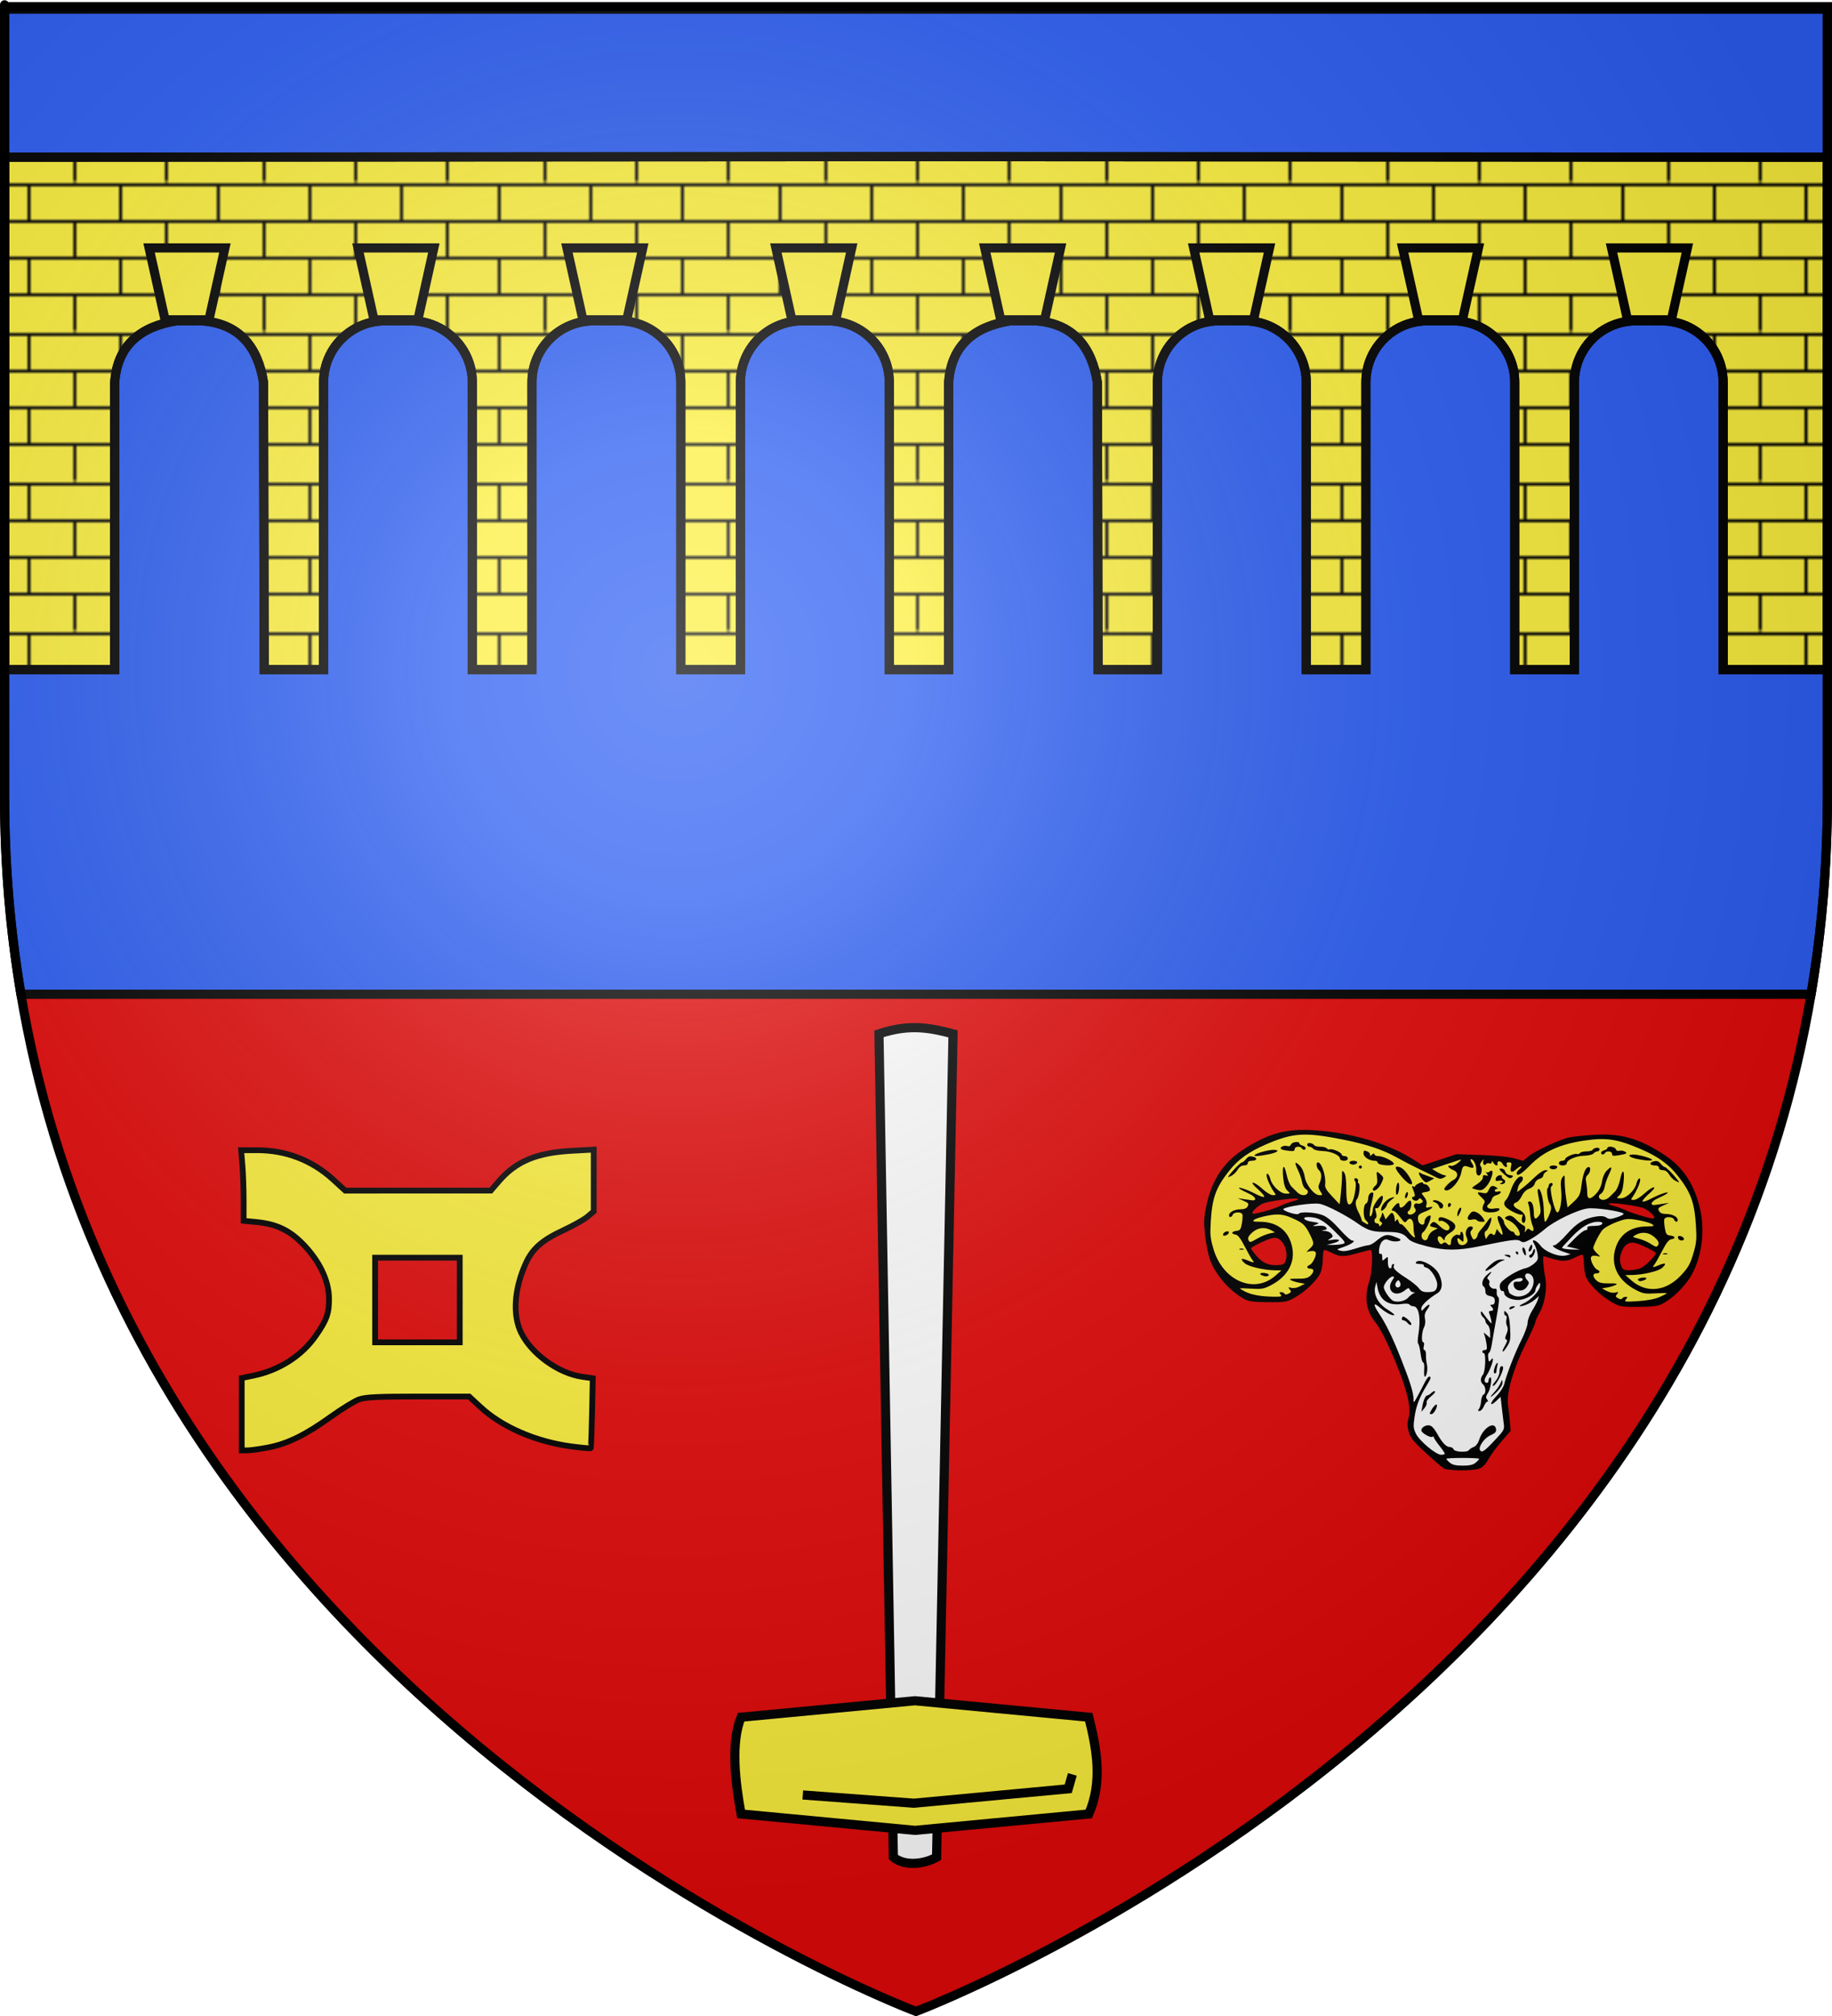 <?xml version="1.0" encoding="UTF-8" standalone="no"?>
<svg
   xmlns:dc="http://purl.org/dc/elements/1.1/"
   xmlns:cc="http://web.resource.org/cc/"
   xmlns:rdf="http://www.w3.org/1999/02/22-rdf-syntax-ns#"
   xmlns:svg="http://www.w3.org/2000/svg"
   xmlns="http://www.w3.org/2000/svg"
   xmlns:xlink="http://www.w3.org/1999/xlink"
   xmlns:sodipodi="http://sodipodi.sourceforge.net/DTD/sodipodi-0.dtd"
   xmlns:inkscape="http://www.inkscape.org/namespaces/inkscape"
   height="660"
   width="600"
   version="1.0"
   id="svg2"
   sodipodi:version="0.32"
   inkscape:version="0.44.1"
   sodipodi:docname="Blason_le_Syndicat_vosges.svg"
   sodipodi:docbase="K:\blasons\Mes blasons\88 Vosges"
   inkscape:export-filename="/Users/olivier/Desktop/Blason Rouge/Blason_Vide_3D.png"
   inkscape:export-xdpi="144"
   inkscape:export-ydpi="144">
  <sodipodi:namedview
     inkscape:window-height="712"
     inkscape:window-width="1024"
     inkscape:pageshadow="2"
     inkscape:pageopacity="0.0"
     guidetolerance="10.0"
     gridtolerance="10.0"
     objecttolerance="10.0"
     borderopacity="1.0"
     bordercolor="#666666"
     pagecolor="#ffffff"
     id="base"
     showgrid="false"
     height="660px"
     inkscape:zoom="0.546226"
     inkscape:cx="54.0188"
     inkscape:cy="507.1851"
     inkscape:window-x="-4"
     inkscape:window-y="-4"
     inkscape:current-layer="layer3"
     showguides="true"
     inkscape:guide-bbox="true" />
  <desc
     id="desc4">Flag of Canton of Valais (Wallis)</desc>
  <defs
     id="defs6">
    <pattern
       inkscape:collect="always"
       xlink:href="#pattern9646"
       id="pattern9658"
       patternTransform="translate(-205,599)" />
    <pattern
       inkscape:collect="always"
       xlink:href="#pattern15092"
       id="pattern9646"
       patternTransform="translate(514.239,644.769)" />
    <pattern
       patternUnits="userSpaceOnUse"
       width="92"
       height="48.5"
       patternTransform="translate(-205,599)"
       id="pattern15092">
      <g
         style="fill:black;fill-opacity:1"
         id="g15066"
         transform="translate(205,-599)">
        <g
           style="fill:black;fill-opacity:1"
           id="g14805">
          <path
             sodipodi:nodetypes="cc"
             id="path12865"
             d="M -174.5,623.5 L -174.5,635.5"
             style="fill:black;fill-opacity:1;fill-rule:evenodd;stroke:black;stroke-width:1;stroke-linecap:butt;stroke-linejoin:miter;stroke-miterlimit:1;stroke-dasharray:none;stroke-opacity:1;display:inline" />
          <path
             sodipodi:nodetypes="cc"
             id="path12867"
             d="M -144.5,623.5 L -144.5,635.5"
             style="fill:black;fill-opacity:1;fill-rule:evenodd;stroke:black;stroke-width:1;stroke-linecap:butt;stroke-linejoin:miter;stroke-miterlimit:1;stroke-dasharray:none;stroke-opacity:1;display:inline" />
          <path
             sodipodi:nodetypes="cc"
             id="path12869"
             d="M -189.5,611.5 L -189.5,623.5"
             style="fill:black;fill-opacity:1;fill-rule:evenodd;stroke:black;stroke-width:1;stroke-linecap:butt;stroke-linejoin:miter;stroke-miterlimit:1;stroke-dasharray:none;stroke-opacity:1;display:inline" />
          <path
             sodipodi:nodetypes="cc"
             id="path12871"
             d="M -159.5,611.5 L -159.5,623.5"
             style="fill:black;fill-opacity:1;fill-rule:evenodd;stroke:black;stroke-width:1;stroke-linecap:butt;stroke-linejoin:miter;stroke-miterlimit:1;stroke-dasharray:none;stroke-opacity:1;display:inline" />
          <path
             sodipodi:nodetypes="cc"
             id="path12873"
             d="M -129.5,611.5 L -129.5,623.5"
             style="fill:black;fill-opacity:1;fill-rule:evenodd;stroke:black;stroke-width:1;stroke-linecap:butt;stroke-linejoin:miter;stroke-miterlimit:1;stroke-dasharray:none;stroke-opacity:1;display:inline" />
          <path
             sodipodi:nodetypes="cc"
             id="path12875"
             d="M -174.5,599.5 L -174.5,611.5"
             style="fill:black;fill-opacity:1;fill-rule:evenodd;stroke:black;stroke-width:1;stroke-linecap:butt;stroke-linejoin:miter;stroke-miterlimit:1;stroke-dasharray:none;stroke-opacity:1;display:inline" />
          <path
             sodipodi:nodetypes="cc"
             id="path12877"
             d="M -144.5,599.5 L -144.5,611.5"
             style="fill:black;fill-opacity:1;fill-rule:evenodd;stroke:black;stroke-width:1;stroke-linecap:butt;stroke-linejoin:miter;stroke-miterlimit:1;stroke-dasharray:none;stroke-opacity:1;display:inline" />
          <path
             sodipodi:nodetypes="cc"
             id="path12879"
             d="M -204.5,623.5 L -204.5,635.5"
             style="fill:black;fill-opacity:1;fill-rule:evenodd;stroke:black;stroke-width:1;stroke-linecap:butt;stroke-linejoin:miter;stroke-miterlimit:1;stroke-dasharray:none;stroke-opacity:1;display:inline" />
          <path
             sodipodi:nodetypes="cc"
             id="path12881"
             d="M -204.5,599.5 L -204.5,611.5"
             style="fill:black;fill-opacity:1;fill-rule:evenodd;stroke:black;stroke-width:1;stroke-linecap:butt;stroke-linejoin:miter;stroke-miterlimit:1;stroke-dasharray:none;stroke-opacity:1;display:inline" />
        </g>
        <g
           style="fill:black;fill-opacity:1"
           id="g15061">
          <path
             id="path12859"
             d="M -190,635.5 L -190,647.5 L -189,647.5 L -189,635.5 L -190,635.5 z "
             style="fill:black;fill-opacity:1;fill-rule:evenodd;stroke:none;stroke-width:1;stroke-linecap:butt;stroke-linejoin:miter;stroke-miterlimit:1;stroke-opacity:1" />
          <path
             id="path12861"
             d="M -160,635.5 L -160,647.5 L -159,647.5 L -159,635.5 L -160,635.5 z "
             style="fill:black;fill-opacity:1;fill-rule:evenodd;stroke:none;stroke-width:1;stroke-linecap:butt;stroke-linejoin:miter;stroke-miterlimit:1;stroke-dasharray:none;stroke-opacity:1;display:inline" />
          <path
             id="path12863"
             d="M -130,635.5 L -130,647.5 L -129,647.5 L -129,635.5 L -130,635.5 z "
             style="fill:black;fill-opacity:1;fill-rule:evenodd;stroke:none;stroke-width:1;stroke-linecap:butt;stroke-linejoin:miter;stroke-miterlimit:1;stroke-dasharray:none;stroke-opacity:1;display:inline" />
        </g>
        <g
           style="fill:black;fill-opacity:1"
           id="g15055">
          <path
             sodipodi:nodetypes="cccsssscc"
             id="path12885"
             d="M -205,599 L -205,600 L -113.79,600 C -113.727,600 -113.057,600 -113.032,600 C -113.022,600 -113.003,600 -113,600 C -113,600 -113,599 -113,599 C -113.003,599 -113.022,599 -113.032,599 C -113.057,599 -113.727,599 -113.79,599 L -205,599 z "
             style="fill:black;fill-opacity:1;fill-rule:evenodd;stroke:none;stroke-width:1;stroke-linecap:butt;stroke-linejoin:miter;stroke-miterlimit:0;stroke-opacity:1;display:inline" />
          <path
             sodipodi:nodetypes="cccsssscc"
             id="path12887"
             d="M -205,611 L -205,612 L -113.79,612 C -113.727,612 -113.057,612 -113.032,612 C -113.022,612 -113.003,612 -113,612 C -113,612 -113,611 -113,611 C -113.003,611 -113.022,611 -113.032,611 C -113.057,611 -113.727,611 -113.79,611 L -205,611 z "
             style="fill:black;fill-opacity:1;fill-rule:evenodd;stroke:none;stroke-width:1;stroke-linecap:butt;stroke-linejoin:miter;stroke-miterlimit:0;stroke-opacity:1;display:inline" />
          <path
             sodipodi:nodetypes="cccsssscc"
             id="path12889"
             d="M -205,623 L -205,624 L -113.79,624 C -113.727,624 -113.057,624 -113.032,624 C -113.022,624 -113.003,624 -113,624 C -113,624 -113,623 -113,623 C -113.003,623 -113.022,623 -113.032,623 C -113.057,623 -113.727,623 -113.79,623 L -205,623 z "
             style="fill:black;fill-opacity:1;fill-rule:evenodd;stroke:none;stroke-width:1;stroke-linecap:butt;stroke-linejoin:miter;stroke-miterlimit:0;stroke-opacity:1;display:inline" />
          <path
             sodipodi:nodetypes="cccsssscc"
             id="path12891"
             d="M -205,635 L -205,636 L -113.79,636 C -113.727,636 -113.057,636 -113.032,636 C -113.022,636 -113.003,636 -113,636 C -113,636 -113,635 -113,635 C -113.003,635 -113.022,635 -113.032,635 C -113.057,635 -113.727,635 -113.79,635 L -205,635 z "
             style="fill:black;fill-opacity:1;fill-rule:evenodd;stroke:none;stroke-width:1;stroke-linecap:butt;stroke-linejoin:miter;stroke-miterlimit:0;stroke-opacity:1;display:inline" />
        </g>
      </g>
    </pattern>
    <linearGradient
       id="linearGradient2893">
      <stop
         style="stop-color:white;stop-opacity:0.314;"
         offset="0"
         id="stop2895" />
      <stop
         id="stop2897"
         offset="0.19"
         style="stop-color:white;stop-opacity:0.251;" />
      <stop
         style="stop-color:#6b6b6b;stop-opacity:0.125;"
         offset="0.6"
         id="stop2901" />
      <stop
         style="stop-color:black;stop-opacity:0.125;"
         offset="1"
         id="stop2899" />
    </linearGradient>
    <linearGradient
       id="linearGradient2885">
      <stop
         id="stop2887"
         offset="0"
         style="stop-color:white;stop-opacity:1;" />
      <stop
         style="stop-color:white;stop-opacity:1;"
         offset="0.229"
         id="stop2891" />
      <stop
         id="stop2889"
         offset="1"
         style="stop-color:black;stop-opacity:1;" />
    </linearGradient>
    <linearGradient
       id="linearGradient2955">
      <stop
         id="stop2867"
         offset="0"
         style="stop-color:#fd0000;stop-opacity:1;" />
      <stop
         style="stop-color:#e77275;stop-opacity:0.659;"
         offset="0.5"
         id="stop2873" />
      <stop
         style="stop-color:black;stop-opacity:0.323;"
         offset="1"
         id="stop2959" />
    </linearGradient>
    <radialGradient
       inkscape:collect="always"
       xlink:href="#linearGradient2955"
       id="radialGradient2961"
       cx="225.524"
       cy="218.901"
       fx="225.524"
       fy="218.901"
       r="300"
       gradientTransform="matrix(-4.167939e-4,2.183,-1.884,-3.599562e-4,615.597,-289.121)"
       gradientUnits="userSpaceOnUse" />
    <polygon
       id="star"
       transform="scale(53,53)"
       points="0,-1 0.588,0.809 -0.951,-0.309 0.951,-0.309 -0.588,0.809 0,-1 " />
    <clipPath
       id="clip">
      <path
         d="M 0,-200 L 0,600 L 300,600 L 300,-200 L 0,-200 z "
         id="path10" />
    </clipPath>
    <radialGradient
       inkscape:collect="always"
       xlink:href="#linearGradient2955"
       id="radialGradient1911"
       gradientUnits="userSpaceOnUse"
       gradientTransform="matrix(-4.167939e-4,2.183,-1.884,-3.599562e-4,615.597,-289.121)"
       cx="225.524"
       cy="218.901"
       fx="225.524"
       fy="218.901"
       r="300" />
    <radialGradient
       inkscape:collect="always"
       xlink:href="#linearGradient2955"
       id="radialGradient2865"
       gradientUnits="userSpaceOnUse"
       gradientTransform="matrix(0,1.749,-1.593,-1.049767e-7,551.788,-191.29)"
       cx="225.524"
       cy="218.901"
       fx="225.524"
       fy="218.901"
       r="300" />
    <radialGradient
       inkscape:collect="always"
       xlink:href="#linearGradient2955"
       id="radialGradient2871"
       gradientUnits="userSpaceOnUse"
       gradientTransform="matrix(0,1.386,-1.323,-5.741131e-8,-158.082,-109.541)"
       cx="225.524"
       cy="218.901"
       fx="225.524"
       fy="218.901"
       r="300" />
    <radialGradient
       inkscape:collect="always"
       xlink:href="#linearGradient2893"
       id="radialGradient3163"
       gradientUnits="userSpaceOnUse"
       gradientTransform="matrix(1.353,0,0,1.349,-77.629,-85.747)"
       cx="221.445"
       cy="226.331"
       fx="221.445"
       fy="226.331"
       r="300" />
    <radialGradient
       gradientTransform="matrix(1.353,0,0,1.349,-77.629,-85.747)"
       gradientUnits="userSpaceOnUse"
       xlink:href="#linearGradient2893"
       id="radialGradient9547"
       fy="226.331"
       fx="221.445"
       r="300"
       cy="226.331"
       cx="221.445" />
    <radialGradient
       gradientTransform="matrix(0,1.386,-1.323,-5.741131e-8,-158.082,-109.541)"
       gradientUnits="userSpaceOnUse"
       xlink:href="#linearGradient2955"
       id="radialGradient9545"
       fy="218.901"
       fx="225.524"
       r="300"
       cy="218.901"
       cx="225.524" />
    <radialGradient
       gradientTransform="matrix(0,1.749,-1.593,-1.049767e-7,551.788,-191.29)"
       gradientUnits="userSpaceOnUse"
       xlink:href="#linearGradient2955"
       id="radialGradient9543"
       fy="218.901"
       fx="225.524"
       r="300"
       cy="218.901"
       cx="225.524" />
    <radialGradient
       gradientTransform="matrix(-4.167939e-4,2.183,-1.884,-3.599562e-4,615.597,-289.121)"
       gradientUnits="userSpaceOnUse"
       xlink:href="#linearGradient2955"
       id="radialGradient9541"
       fy="218.901"
       fx="225.524"
       r="300"
       cy="218.901"
       cx="225.524" />
    <clipPath
       id="clipPath9537">
      <path
         id="path9539"
         d="M 0,-200 L 0,600 L 300,600 L 300,-200 L 0,-200 z " />
    </clipPath>
    <polygon
       id="polygon9535"
       transform="scale(53,53)"
       points="0,-1 0.588,0.809 -0.951,-0.309 0.951,-0.309 -0.588,0.809 0,-1 " />
    <radialGradient
       gradientTransform="matrix(-4.167939e-4,2.183,-1.884,-3.599562e-4,615.597,-289.121)"
       gradientUnits="userSpaceOnUse"
       xlink:href="#linearGradient2955"
       id="radialGradient9533"
       fy="218.901"
       fx="225.524"
       r="300"
       cy="218.901"
       cx="225.524" />
    <linearGradient
       id="linearGradient9525">
      <stop
         id="stop9527"
         offset="0"
         style="stop-color:#fd0000;stop-opacity:1" />
      <stop
         id="stop9529"
         offset="0.5"
         style="stop-color:#e77275;stop-opacity:0.659" />
      <stop
         id="stop9531"
         offset="1"
         style="stop-color:black;stop-opacity:0.323" />
    </linearGradient>
    <linearGradient
       id="linearGradient9517">
      <stop
         id="stop9519"
         offset="0"
         style="stop-color:white;stop-opacity:1" />
      <stop
         id="stop9521"
         offset="0.229"
         style="stop-color:white;stop-opacity:1" />
      <stop
         id="stop9523"
         offset="1"
         style="stop-color:black;stop-opacity:1" />
    </linearGradient>
    <linearGradient
       id="linearGradient9507">
      <stop
         id="stop9509"
         offset="0"
         style="stop-color:white;stop-opacity:0.314" />
      <stop
         id="stop9511"
         offset="0.19"
         style="stop-color:white;stop-opacity:0.251" />
      <stop
         id="stop9513"
         offset="0.6"
         style="stop-color:#6b6b6b;stop-opacity:0.125" />
      <stop
         id="stop9515"
         offset="1"
         style="stop-color:black;stop-opacity:0.125" />
    </linearGradient>
  </defs>
  <g
     inkscape:groupmode="layer"
     id="layer3"
     inkscape:label="Fond écu"
     style="display:inline">
    <path
       id="path2855"
       style="fill:#e20909;fill-opacity:1;fill-rule:evenodd;stroke:none;stroke-width:1px;stroke-linecap:butt;stroke-linejoin:miter;stroke-opacity:1"
       d="M 300,658.5 C 300,658.5 598.5,546.18 598.5,260.728 C 598.5,-24.723 598.5,2.176 598.5,2.176 L 1.5,2.176 L 1.5,260.728 C 1.5,546.18 300,658.5 300,658.5 z "
       sodipodi:nodetypes="cccccc" />
    <path
       style="fill:#2b5df2;fill-opacity:1;stroke:black;stroke-width:3;stroke-miterlimit:4;stroke-dasharray:none;stroke-opacity:1"
       d="M 1.5 3 L 1.5 260.719 C 1.5 283.39 3.408 304.982 6.875 325.5 L 593.125 325.5 C 596.592 304.982 598.5 283.39 598.5 260.719 C 598.5 -23.836 598.5 2.835 598.5 3 L 1.5 3 z "
       id="rect2121" />
    <g
       id="g9667">
      <path
         id="path7859"
         d="M 299.75 51.281 L 1.5 51.469 L 1.5 219.219 L 37.562 219.219 L 37.562 125.188 C 38.448 112.822 46.232 106.888 57.75 105.031 L 66.125 105.031 C 78.488 105.917 84.454 113.671 86.312 125.188 L 86.531 219.219 L 105.969 219.219 L 105.969 125.188 C 105.969 114.049 114.989 105.031 126.125 105.031 L 134.531 105.031 C 145.67 105.031 154.688 114.051 154.688 125.188 L 154.688 219.219 L 174.219 219.219 L 174.219 125.188 C 174.219 114.049 183.268 105.031 194.406 105.031 L 202.812 105.031 C 213.951 105.031 222.969 114.051 222.969 125.188 L 222.969 219.219 L 242.5 219.219 L 242.5 125.188 C 242.5 114.049 251.549 105.031 262.688 105.031 L 271.094 105.031 C 282.232 105.031 291.25 114.051 291.25 125.188 L 291.25 219.219 L 310.688 219.219 L 310.688 125.188 C 311.573 112.822 319.326 106.888 330.844 105.031 L 339.25 105.031 C 351.613 105.917 357.548 113.671 359.406 125.188 L 359.625 219.219 L 379.062 219.219 L 379.062 125.188 C 379.062 114.049 388.083 105.031 399.219 105.031 L 407.625 105.031 C 418.763 105.031 427.812 114.051 427.812 125.188 L 427.812 219.219 L 447.344 219.219 L 447.344 125.188 C 447.344 114.049 456.362 105.031 467.5 105.031 L 475.906 105.031 C 487.045 105.031 496.094 114.051 496.094 125.188 L 496.094 219.219 L 515.625 219.219 L 515.625 125.188 C 515.625 114.049 524.643 105.031 535.781 105.031 L 544.188 105.031 C 555.326 105.031 564.344 114.051 564.344 125.188 L 564.344 219.219 L 598.5 219.219 C 598.5 93.542 598.5 52.647 598.5 51.469 L 299.75 51.281 z "
         style="fill:#fcef3c;fill-opacity:1;stroke:black;stroke-width:3;stroke-miterlimit:4;display:inline" />
      <path
         id="path4262"
         d="M 299.875 51.281 L 1.5 51.469 L 1.5 219.219 L 37.562 219.219 L 37.562 125.188 C 38.448 112.822 46.232 106.888 57.75 105.031 L 66.125 105.031 C 78.488 105.917 84.454 113.671 86.312 125.188 L 86.531 219.219 L 105.969 219.219 L 105.969 125.188 C 105.969 114.049 114.989 105.031 126.125 105.031 L 134.531 105.031 C 145.67 105.031 154.688 114.051 154.688 125.188 L 154.688 219.219 L 174.219 219.219 L 174.219 125.188 C 174.219 114.049 183.268 105.031 194.406 105.031 L 202.812 105.031 C 213.951 105.031 222.969 114.051 222.969 125.188 L 222.969 219.219 L 242.5 219.219 L 242.5 125.188 C 242.5 114.049 251.549 105.031 262.688 105.031 L 271.094 105.031 C 282.232 105.031 291.25 114.051 291.25 125.188 L 291.25 219.219 L 310.688 219.219 L 310.688 125.188 C 311.573 112.822 319.326 106.888 330.844 105.031 L 339.25 105.031 C 351.613 105.917 357.548 113.671 359.406 125.188 L 359.625 219.219 L 379.062 219.219 L 379.062 125.188 C 379.062 114.049 388.083 105.031 399.219 105.031 L 407.625 105.031 C 418.763 105.031 427.812 114.051 427.812 125.188 L 427.812 219.219 L 447.344 219.219 L 447.344 125.188 C 447.344 114.049 456.362 105.031 467.5 105.031 L 475.906 105.031 C 487.045 105.031 496.094 114.051 496.094 125.188 L 496.094 219.219 L 515.625 219.219 L 515.625 125.188 C 515.625 114.049 524.643 105.031 535.781 105.031 L 544.188 105.031 C 555.326 105.031 564.344 114.051 564.344 125.188 L 564.344 219.219 L 598.5 219.219 C 598.5 93.542 598.5 52.647 598.5 51.469 L 299.875 51.281 z "
         style="fill:url(#pattern9658);fill-opacity:1;stroke:black;stroke-width:3;stroke-miterlimit:4;display:inline" />
      <g
         transform="translate(-719.239,-45.769)"
         style="fill:#fcef3c;fill-opacity:1"
         id="g6079">
        <polygon
           points="49.556,200.834 55.989,200.834 58.329,190.307 47.215,190.307 49.556,200.834 "
           id="polygon176"
           style="opacity:1;fill:#fcef3c;fill-opacity:1;stroke:black;stroke-width:1.342;stroke-miterlimit:4;stroke-dasharray:none"
           transform="matrix(2.235,0,0,2.235,1004.653,-298.4)" />
        <polygon
           points="19.125,200.984 25.559,200.984 27.898,190.456 16.785,190.456 19.125,200.984 "
           id="polygon178"
           style="opacity:1;fill:#fcef3c;fill-opacity:1;stroke:black;stroke-width:1.342;stroke-miterlimit:4;stroke-dasharray:none"
           transform="matrix(2.235,0,0,2.235,1004.238,-298.733)" />
        <polygon
           points="80.012,200.571 86.445,200.571 88.785,190.044 77.672,190.044 80.012,200.571 "
           id="polygon180"
           style="opacity:1;fill:#fcef3c;fill-opacity:1;stroke:black;stroke-width:1.342;stroke-miterlimit:4;stroke-dasharray:none"
           transform="matrix(2.235,0,0,2.235,1005.01,-297.812)" />
        <polygon
           points="109.742,200.571 116.175,200.571 118.515,190.044 107.402,190.044 109.742,200.571 "
           id="polygon182"
           style="opacity:1;fill:#fcef3c;fill-opacity:1;stroke:black;stroke-width:1.342;stroke-miterlimit:4;stroke-dasharray:none"
           transform="matrix(2.235,0,0,2.235,1006.991,-297.812)" />
        <polygon
           transform="matrix(2.235,0,0,2.235,730.965,-298.4)"
           style="opacity:1;fill:#fcef3c;fill-opacity:1;stroke:black;stroke-width:1.342;stroke-miterlimit:4;stroke-dasharray:none"
           id="polygon6051"
           points="49.556,200.834 55.989,200.834 58.329,190.307 47.215,190.307 49.556,200.834 " />
        <polygon
           transform="matrix(2.235,0,0,2.235,730.55,-298.733)"
           style="opacity:1;fill:#fcef3c;fill-opacity:1;stroke:black;stroke-width:1.342;stroke-miterlimit:4;stroke-dasharray:none"
           id="polygon6053"
           points="19.125,200.984 25.559,200.984 27.898,190.456 16.785,190.456 19.125,200.984 " />
        <polygon
           transform="matrix(2.235,0,0,2.235,731.322,-297.812)"
           style="opacity:1;fill:#fcef3c;fill-opacity:1;stroke:black;stroke-width:1.342;stroke-miterlimit:4;stroke-dasharray:none"
           id="polygon6055"
           points="80.012,200.571 86.445,200.571 88.785,190.044 77.672,190.044 80.012,200.571 " />
        <polygon
           transform="matrix(2.235,0,0,2.235,733.303,-297.812)"
           style="opacity:1;fill:#fcef3c;fill-opacity:1;stroke:black;stroke-width:1.342;stroke-miterlimit:4;stroke-dasharray:none"
           id="polygon6057"
           points="109.742,200.571 116.175,200.571 118.515,190.044 107.402,190.044 109.742,200.571 " />
      </g>
    </g>
    <g
       id="g14334"
       transform="matrix(0.512,0,0,0.512,388.98,355.671)">
      <path
         id="path2382"
         d="M 163.847,244.269 C 162.69,243.601 157.455,239.094 152.213,234.253 C 144.247,226.897 142.471,224.699 141.397,220.862 C 140.396,217.286 140.368,215.315 141.27,211.941 C 142.184,208.525 142.131,206.058 141.02,200.252 C 138.654,187.888 125.975,157.927 120.16,150.962 C 114.191,143.813 112.79,134.883 116.079,124.963 C 118.001,119.167 118.686,104.554 117.036,104.554 C 116.436,104.554 112.797,105.454 108.951,106.554 C 100.181,109.062 97.367,109.062 92.451,106.554 C 90.295,105.454 88.063,104.554 87.491,104.554 C 86.896,104.554 86.451,106.924 86.451,110.087 C 86.451,113.129 85.8,117.177 85.004,119.081 C 83.041,123.78 75.136,131.408 68.451,135.054 C 63.207,137.915 62.416,138.051 51.451,137.972 C 42.41,137.907 39.202,137.501 36.451,136.074 C 27.23,131.292 17.637,120.336 14.23,110.697 C 13.133,107.594 11.743,100.659 11.141,95.287 C 10.2,86.882 10.298,84.303 11.842,76.787 C 15.19,60.493 22.599,48.932 34.875,40.844 C 50.644,30.456 62.284,27.039 78.951,27.905 C 103.294,29.171 127.552,36.125 144.118,46.586 L 150.285,50.48 L 161.118,46.911 L 171.951,43.342 L 187.451,43.851 C 197.073,44.167 205.166,44.97 208.793,45.969 L 214.635,47.577 L 217.662,45.03 C 222.214,41.2 238.219,33.738 244.454,32.539 C 247.477,31.958 254.901,31.224 260.951,30.908 C 277.616,30.038 289.255,33.454 305.026,43.844 C 317.303,51.932 324.712,63.493 328.06,79.787 C 331.303,95.569 327.83,113.84 319.488,124.889 C 314.925,130.933 308.938,136.229 303.451,139.074 C 300.699,140.501 297.491,140.907 288.451,140.972 C 277.486,141.051 276.695,140.915 271.451,138.054 C 264.765,134.408 256.861,126.78 254.897,122.081 C 254.102,120.177 253.451,116.129 253.451,113.087 C 253.451,109.924 253.006,107.554 252.411,107.554 C 251.839,107.554 249.607,108.454 247.451,109.554 C 242.771,111.942 239.432,112.059 232.86,110.065 C 230.16,109.246 227.838,108.571 227.701,108.565 C 227.014,108.535 227.591,116.61 228.637,121.675 C 230.117,128.84 228.508,138.894 224.895,145.059 C 223.551,147.353 222.451,149.856 222.451,150.621 C 222.451,151.386 219.545,157.871 215.993,165.033 C 208.317,180.513 203.876,195.845 204.897,203.347 C 205.249,205.936 205.779,210.798 206.073,214.151 L 206.608,220.247 L 201.001,226.651 C 197.917,230.173 194.082,235.364 192.48,238.186 C 190.416,241.823 188.633,243.644 186.36,244.436 C 182.087,245.926 166.516,245.81 163.847,244.269 z "
         style="fill:black;fill-opacity:1;stroke:none;stroke-opacity:1" />
      <path
         id="path2380"
         d="M 184.201,240.611 C 185.438,239.578 186.451,238.468 186.451,238.144 C 186.451,237.82 181.726,237.554 175.951,237.554 C 170.176,237.554 165.451,237.82 165.451,238.144 C 165.451,238.468 166.463,239.578 167.701,240.611 C 169.352,241.988 171.548,242.488 175.951,242.488 C 180.354,242.488 182.55,241.988 184.201,240.611 z "
         style="fill:white;fill-opacity:1;stroke:none;stroke-opacity:1" />
      <path
         id="path13447"
         d="M 111.451,86.173 C 111.451,86.173 113.794,87.554 113.794,87.554 C 114.631,88.249 115.451,88.357 115.451,87.799 C 115.451,87.249 114.774,86.238 113.948,85.552 C 112.047,83.974 112.179,75.596 114.117,74.852 C 114.851,74.571 115.451,73.087 115.451,71.554 C 115.451,69.087 117.499,66.936 118.703,68.139 C 118.948,68.385 118.542,70.927 117.8,73.788 C 116.168,80.081 115.979,84.833 117.451,82.554 C 117.984,81.729 118.439,79.929 118.463,78.554 C 118.509,75.83 123.804,68.69 124.694,70.153 C 125.674,71.763 122.4,78.472 120.913,77.901 C 119.821,77.483 119.72,78.006 120.421,80.451 C 120.95,82.295 120.933,83.757 120.377,84.1 C 118.89,85.019 119.311,87.554 120.951,87.554 C 121.776,87.554 122.451,88.094 122.451,88.754 C 122.451,89.665 122.75,89.655 123.693,88.713 C 124.681,87.724 124.655,87.299 123.564,86.625 C 122.693,86.086 122.509,85.282 123.058,84.416 C 123.532,83.667 123.983,82.717 124.061,82.304 C 124.452,80.214 124.656,80.248 125.586,82.554 L 126.594,85.054 L 128.592,82.608 C 130.24,80.59 130.75,80.415 131.505,81.608 C 132.008,82.403 132.434,83.954 132.451,85.054 C 132.474,86.588 132.686,86.732 133.357,85.672 C 134.044,84.588 134.379,84.752 134.914,86.437 C 135.288,87.617 135.963,88.356 136.413,88.078 C 136.863,87.8 138.743,89.579 140.591,92.032 C 143.942,96.48 146.209,97.973 145.058,94.973 C 144.724,94.103 144.451,91.613 144.451,89.441 C 144.451,85.006 142.175,83.182 140.131,85.977 C 139.039,87.471 138.587,87.218 135.929,83.626 C 134.291,81.413 132.388,79.591 131.701,79.578 C 130.032,79.546 130.124,78.96 132.173,76.566 C 134.218,74.178 135.451,73.985 135.451,76.054 C 135.451,78.329 137.429,77.852 139.637,75.045 C 140.723,73.665 141.985,72.767 142.442,73.049 C 143.655,73.799 142.914,78.65 141.448,79.556 C 139.661,80.661 141.175,82.592 143.233,81.834 C 145.665,80.937 146.509,79.329 145.308,77.882 C 144.051,76.368 145.181,74.237 146.893,74.894 C 147.575,75.155 148.763,74.98 149.533,74.503 C 150.673,73.799 150.695,73.399 149.651,72.354 C 148.612,71.315 148.218,71.314 147.579,72.347 C 147.145,73.049 146.041,73.334 145.121,72.981 C 143.243,72.26 142.854,70.554 144.568,70.554 C 145.661,70.554 145.464,68.976 143.894,65.14 C 143.342,63.792 143.457,63.44 144.281,63.949 C 144.924,64.347 145.454,64.308 145.459,63.863 C 145.463,63.418 146.588,62.534 147.959,61.898 C 149.329,61.263 150.451,61.15 150.451,61.648 C 150.451,62.147 151.11,62.554 151.916,62.554 C 152.721,62.554 153.866,63.461 154.459,64.569 C 155.587,66.678 155.179,67.065 151.106,67.746 C 149.349,68.039 149.359,68.179 151.303,70.646 C 152.656,72.362 153.142,74.02 152.741,75.554 C 152.22,77.547 152.437,77.791 154.293,77.306 C 158.242,76.273 156.519,78.257 151.951,80.001 C 147.58,81.67 146.975,82.414 147.432,85.554 C 147.862,88.507 151.451,89.578 151.451,86.754 C 151.451,84.674 153.29,82.554 155.095,82.554 C 156.624,82.554 152.891,91.504 150.687,93.12 C 148.85,94.468 149.45,97.931 151.591,98.343 C 152.624,98.542 153.438,97.741 153.843,96.13 C 154.191,94.741 155.708,92.957 157.214,92.166 L 159.951,90.726 L 157.174,90.025 C 154.95,89.464 154.626,89.049 155.547,87.939 C 157.17,85.983 157.822,86.164 161.501,89.601 C 164.788,92.671 167.451,92.898 167.451,90.109 C 167.451,88.247 162.924,85.144 161.495,86.027 C 160.921,86.382 160.451,85.971 160.451,85.113 C 160.451,83.104 162.509,83.137 166.873,85.219 C 172.429,87.868 172.616,90.844 167.42,93.914 C 165.787,94.878 164.437,96.43 164.419,97.361 C 164.391,98.843 164.203,98.811 162.915,97.108 C 160.85,94.377 158.736,96.437 160.578,99.386 C 161.562,100.961 162.185,101.19 163.202,100.346 C 164.18,99.534 164.844,99.548 165.693,100.397 C 167.51,102.213 168.451,101.767 168.451,99.09 C 168.451,96.543 171.677,93.958 173.472,95.067 C 174.01,95.4 174.451,94.944 174.451,94.054 C 174.451,93.164 174.901,92.714 175.451,93.054 C 176.001,93.394 176.451,95.066 176.451,96.768 C 176.451,99.801 176.41,99.827 174.451,98.054 C 172.453,96.246 171.913,96.989 173.058,99.973 C 173.807,101.925 176.807,102.035 178.358,100.166 C 179.22,99.128 179.225,98.152 178.378,96.293 C 177.061,93.404 178.551,89.554 180.986,89.554 C 182.702,89.554 182.886,90.72 181.403,92.202 C 180.673,92.933 180.72,94.051 181.56,95.894 C 182.497,97.952 183.063,98.291 184.108,97.424 C 184.847,96.811 185.451,95.755 185.451,95.078 C 185.451,94.401 186.463,92.752 187.701,91.414 C 188.938,90.076 190.774,87.721 191.781,86.181 C 192.787,84.641 193.845,83.615 194.131,83.901 C 194.984,84.755 192.412,91.477 190.91,92.318 C 190.04,92.804 189.741,93.947 190.112,95.366 L 190.706,97.636 L 192.168,95.547 C 193.278,93.964 193.952,93.725 194.957,94.559 C 195.977,95.406 196.448,95.14 196.997,93.409 L 197.712,91.158 L 199.581,93.467 C 202.093,96.569 202.055,94.13 199.499,88.167 C 198.253,85.26 197.916,83.385 198.566,82.984 C 199.636,82.322 202.365,85.273 202.419,87.151 C 202.464,88.711 206.488,93.105 207.588,92.795 C 208.093,92.653 208.767,93.215 209.086,94.045 C 209.739,95.749 212.451,96.119 212.451,94.505 C 212.451,91.689 208.984,87.257 205.713,85.891 C 202.955,84.738 202.442,84.173 203.53,83.485 C 205.91,81.978 207.529,82.427 210.3,85.366 C 211.758,86.912 213.703,88.459 214.623,88.805 C 215.753,89.228 216.136,90.183 215.804,91.743 C 215.365,93.811 215.434,93.865 216.463,92.249 C 217.38,90.809 217.904,90.686 219.056,91.641 C 221.189,93.412 221.887,92.02 220.52,88.722 C 219.86,87.129 219.183,83.852 219.016,81.44 C 218.848,79.028 218.379,76.267 217.974,75.304 C 217.463,74.091 217.694,73.554 218.727,73.554 C 220.401,73.554 221.417,76.46 221.437,81.304 C 221.453,85.017 222.694,85.473 224.759,82.524 C 226.165,80.517 226.133,79.914 224.005,68.304 C 223.728,66.792 223.905,65.554 224.398,65.554 C 225.978,65.554 227.676,72.565 227.815,79.663 C 227.89,83.449 228.237,86.549 228.587,86.551 C 229.547,86.556 232.451,80.02 232.451,77.853 C 232.451,76.809 232.058,75.527 231.579,75.004 C 230.371,73.689 229.312,66.026 230.214,65.125 C 230.619,64.719 230.951,63.9 230.951,63.304 C 230.951,62.709 231.513,62.034 232.201,61.804 C 233.611,61.334 233.924,63.144 232.577,63.977 C 231.1,64.889 234.761,80.554 236.451,80.554 C 238.177,80.554 239.527,73.08 238.932,66.813 C 238.442,61.653 238.637,59.593 239.756,58.101 C 241.114,56.29 241.218,56.472 241.176,60.601 C 241.151,63.051 241.54,67.836 242.041,71.236 L 242.951,77.417 L 246.612,74.054 C 250.488,70.493 251.145,69.173 251.858,63.522 C 252.836,55.769 254.497,51.554 256.573,51.554 C 258.058,51.554 257.544,55.232 255.864,56.626 C 254.694,57.597 254.448,58.877 254.928,61.499 C 255.286,63.454 255.582,66.517 255.586,68.304 C 255.595,72.53 257.653,72.552 261.474,68.368 C 263.357,66.307 264.623,63.592 265.059,60.681 C 265.472,57.927 266.673,55.242 268.153,53.761 C 271.443,50.471 271.84,51.373 269.361,56.504 C 268.219,58.867 267.036,62.338 266.731,64.216 C 266.426,66.094 265.355,68.07 264.351,68.608 C 261.986,69.873 262.995,72.554 265.836,72.554 C 267.03,72.554 268.766,71.767 269.694,70.804 C 270.622,69.842 272.295,68.19 273.412,67.134 C 274.559,66.049 275.967,62.675 276.647,59.384 C 278.198,51.873 279.658,53.281 278.803,61.463 C 278.338,65.91 277.546,68.32 276.109,69.658 C 274.078,71.551 274.08,71.554 277.066,71.554 C 280.6,71.554 285.938,66.575 286.993,62.295 C 287.738,59.27 289.451,57.582 289.451,59.873 C 289.451,61.69 286.935,67.36 284.822,70.304 C 283.282,72.45 283.312,72.554 285.467,72.554 C 286.714,72.554 289.673,70.761 292.067,68.554 C 294.453,66.354 297.155,64.554 298.069,64.554 C 299.134,64.554 298.061,66.026 295.088,68.643 C 292.533,70.892 290.674,73.106 290.956,73.563 C 291.239,74.02 293.828,73.147 296.71,71.624 C 302.189,68.727 309.311,66.505 306.451,68.584 C 305.626,69.184 303.001,70.548 300.618,71.615 C 296.323,73.537 295.283,76.32 299.059,75.787 C 300.099,75.64 302.526,75.286 304.451,74.999 L 307.951,74.477 L 304.219,76.115 C 301.02,77.52 300.632,78.025 301.504,79.654 C 302.217,80.986 303.632,81.564 306.236,81.586 C 310.068,81.619 313.451,83.414 313.451,85.415 C 313.451,87.07 311.764,86.812 311.089,85.054 C 310.394,83.242 305.578,83.047 304.919,84.804 C 304.661,85.492 304.798,88.079 305.223,90.554 C 305.897,94.48 306.344,95.095 308.723,95.371 C 311.967,95.747 312.346,97.282 309.307,97.735 C 307.789,97.961 306.085,100.156 303.46,105.268 C 301.423,109.235 299.183,113.172 298.481,114.018 C 296.895,115.929 297.578,115.946 301.983,114.105 C 305.864,112.484 306.476,113.316 303.43,116.073 C 301.157,118.131 291.25,120.481 284.451,120.575 L 279.951,120.638 L 283.676,123.93 C 293.368,132.498 305.935,131.199 315.731,120.618 C 320.19,115.802 321.457,113.554 323.401,107.005 C 325.427,100.178 325.65,97.854 325.116,89.107 C 324.202,74.14 321.834,67.671 313.338,56.943 C 307.587,49.68 300.856,44.85 289.877,40.108 C 275.007,33.685 267.883,32.592 253.985,34.601 C 238.151,36.889 227.639,41.656 218.982,50.475 C 213.298,56.265 210.451,57.913 210.451,55.415 C 210.451,54.788 211.238,53.7 212.199,52.996 C 213.161,52.293 213.682,51.452 213.356,51.126 C 213.031,50.801 211.577,51.635 210.126,52.979 C 207.231,55.663 205.907,54.856 206.876,50.998 C 207.372,49.02 207.11,48.554 205.501,48.554 C 204.145,48.554 203.697,49.031 204.089,50.054 C 204.962,52.328 202.679,51.849 201.418,49.494 C 200.302,47.408 197.74,47.357 198.201,49.429 C 198.594,51.196 196.661,50.744 195.531,48.804 C 194.855,47.643 194.502,47.511 194.481,48.411 C 194.464,49.189 193.824,49.528 192.983,49.205 C 192.176,48.895 191.244,49.079 190.914,49.614 C 189.961,51.155 188.481,49.672 189.076,47.772 C 189.528,46.33 189.363,46.362 188.05,47.972 C 186.95,49.32 186.79,50.258 187.511,51.127 C 188.075,51.807 188.251,53.501 187.902,54.892 C 187.048,58.297 184.233,57.264 184.583,53.674 C 184.87,50.73 182.945,46.554 181.301,46.554 C 180.663,46.554 180.86,47.53 181.784,48.94 C 183.705,51.872 183.029,52.725 179.764,51.483 C 176.564,50.267 175.814,50.805 175.053,54.862 C 173.847,61.291 166.782,68.552 164.223,65.993 C 163.485,65.256 167.338,61.182 170.201,59.671 C 173.191,58.094 173.107,54.754 170.048,53.591 C 166.958,52.416 165.321,50.026 168.105,50.754 C 169.316,51.07 171.203,50.318 173.012,48.797 C 174.628,47.438 175.276,46.545 174.451,46.812 C 173.626,47.079 169.213,48.537 164.644,50.052 L 156.336,52.806 L 159.253,54.58 C 160.856,55.555 163.02,56.531 164.06,56.748 C 165.824,57.115 165.805,57.223 163.775,58.344 C 162.031,59.307 161.037,59.252 158.775,58.067 C 157.222,57.253 152.576,54.985 148.451,53.027 C 144.326,51.069 137.801,47.701 133.951,45.543 C 124.884,40.462 114.187,36.899 99.096,33.934 C 74.748,29.151 67.344,29.627 50.074,37.087 C 39.046,41.85 32.321,46.671 26.564,53.943 C 18.068,64.671 15.7,71.14 14.786,86.107 C 14.252,94.854 14.474,97.178 16.501,104.005 C 22.57,124.447 42.595,132.979 56.226,120.93 L 59.951,117.638 L 55.451,117.575 C 48.652,117.481 38.745,115.131 36.472,113.073 C 33.425,110.316 34.038,109.484 37.919,111.105 C 42.324,112.946 43.007,112.929 41.42,111.018 C 40.719,110.172 38.478,106.235 36.441,102.268 C 33.817,97.156 32.113,94.961 30.594,94.735 C 27.556,94.282 27.935,92.747 31.178,92.371 C 33.558,92.095 34.005,91.48 34.679,87.554 C 35.104,85.079 35.24,82.492 34.983,81.804 C 34.324,80.047 29.508,80.242 28.813,82.054 C 28.138,83.812 26.451,84.07 26.451,82.415 C 26.451,80.414 29.834,78.619 33.666,78.586 C 36.27,78.564 37.685,77.986 38.398,76.654 C 39.269,75.025 38.882,74.52 35.683,73.115 L 31.951,71.477 L 35.451,71.999 C 37.376,72.286 39.802,72.64 40.843,72.787 C 44.619,73.32 43.579,70.537 39.284,68.615 C 36.901,67.548 34.276,66.184 33.451,65.584 C 30.591,63.505 37.713,65.727 43.191,68.624 C 46.074,70.147 48.663,71.02 48.946,70.563 C 49.228,70.106 47.369,67.892 44.814,65.643 C 41.841,63.026 40.768,61.554 41.832,61.554 C 42.747,61.554 45.448,63.354 47.835,65.554 C 50.229,67.761 53.188,69.554 54.435,69.554 C 56.59,69.554 56.62,69.45 55.08,67.304 C 52.967,64.36 50.451,58.69 50.451,56.873 C 50.451,54.582 52.164,56.27 52.909,59.295 C 53.964,63.575 59.302,68.554 62.836,68.554 C 65.822,68.554 65.824,68.551 63.793,66.658 C 62.356,65.32 61.564,62.91 61.099,58.463 C 60.244,50.281 61.703,48.873 63.255,56.384 C 63.935,59.675 65.343,63.049 66.49,64.134 C 67.607,65.19 69.28,66.842 70.208,67.804 C 71.136,68.767 72.872,69.554 74.066,69.554 C 76.907,69.554 77.916,66.873 75.551,65.608 C 74.547,65.07 73.476,63.094 73.171,61.216 C 72.866,59.338 71.682,55.867 70.541,53.504 C 68.061,48.373 68.459,47.471 71.749,50.761 C 73.223,52.235 74.429,54.925 74.837,57.647 C 75.628,62.918 80.908,69.554 84.312,69.554 C 86.422,69.554 86.44,69.467 84.832,67.013 C 83.486,64.959 83.386,63.992 84.309,61.966 C 85.885,58.507 85.738,55.037 83.951,53.554 C 82.338,52.216 81.882,48.554 83.328,48.554 C 85.651,48.554 88.579,57.394 87.936,62.469 C 87.665,64.617 88.625,66.305 92.39,70.294 L 97.191,75.38 L 97.95,68.717 C 98.367,65.053 98.702,60.051 98.695,57.601 C 98.682,53.564 98.81,53.325 100.066,55.043 C 100.996,56.315 101.451,59.81 101.451,65.686 C 101.451,74.313 102.419,76.986 104.714,74.691 C 106.455,72.95 108.342,62.266 107.17,60.78 C 106.618,60.079 106.425,59.247 106.742,58.93 C 107.589,58.083 109.575,59.544 108.951,60.554 C 108.658,61.028 108.877,61.699 109.437,62.046 C 110.579,62.752 109.714,70.489 108.323,72.004 C 106.9,73.555 107.32,76.84 109.451,80.816 C 110.551,82.868 111.451,85.279 111.451,86.173 z "
         style="fill:#fcef3c;fill-opacity:1;stroke:none;stroke-opacity:1" />
      <path
         id="path2378"
         d="M 111.194,89.289 C 111.194,89.289 108.573,87.491 108.573,87.491 C 103.311,83.651 88.793,75.616 84.025,75.02 C 78.956,74.387 62.843,76.763 61.223,78.382 C 60.791,78.815 62.689,79.888 65.442,80.769 C 68.276,81.675 70.691,81.976 71.008,81.462 C 71.998,79.86 82.115,80.481 86.618,82.42 C 89.423,83.628 93.181,86.801 97.277,91.42 C 100.756,95.344 104.333,98.554 105.227,98.554 C 108.012,98.554 104.88,100.876 99.658,102.683 C 94.982,104.3 94.97,104.316 97.829,105.073 C 99.808,105.597 102.774,105.163 107.329,103.68 C 110.971,102.495 114.704,101.532 115.624,101.54 C 116.545,101.548 118.57,100.496 120.124,99.203 C 125.309,94.89 127.128,94.317 131.234,95.706 C 133.278,96.397 135.334,97.276 135.802,97.659 C 137.468,99.024 132.252,99.714 129.352,98.513 C 126.821,97.465 126.118,97.546 124.425,99.077 C 122.389,100.92 121.492,108.265 123.451,107.054 C 124.024,106.7 124.451,107.596 124.451,109.15 C 124.451,111.737 124.539,111.785 126.318,110.175 C 128.11,108.553 128.18,108.633 128.068,112.166 C 128,114.304 128.475,116.03 129.201,116.284 C 129.888,116.524 130.451,116.009 130.451,115.138 C 130.451,114.267 130.927,113.554 131.51,113.554 C 132.092,113.554 132.279,114.024 131.924,114.598 C 130.974,116.136 133.181,118.351 139.931,122.633 C 143.242,124.734 146.801,127.6 147.841,129.003 C 149.265,130.925 150.621,131.551 153.341,131.539 C 157.949,131.52 159.162,130.703 159.599,127.328 C 160.049,123.841 155.724,116.672 152.708,115.909 C 151.474,115.597 150.713,114.939 151.017,114.448 C 151.321,113.956 150.166,113.554 148.451,113.554 C 146.627,113.554 145.589,113.139 145.951,112.554 C 147.907,109.39 158.141,114.585 160.757,120.07 C 163.433,125.682 163.008,130.243 159.614,132.319 C 153.77,135.894 149.451,139.975 149.451,141.923 C 149.451,143.876 149.508,143.871 151.49,141.743 C 154.488,138.525 155.863,139.077 153.342,142.487 C 151.721,144.68 151.333,146.215 151.804,148.569 C 152.16,150.349 151.919,152.661 151.249,153.886 C 149.741,156.645 149.316,163.554 150.654,163.554 C 151.236,163.554 151.4,164.619 151.04,166.054 C 150.669,167.533 150.842,168.554 151.463,168.554 C 152.041,168.554 152.477,170.017 152.432,171.804 C 152.387,173.592 152.649,176.284 153.013,177.786 C 153.725,180.714 152.89,185.554 151.675,185.554 C 151.269,185.554 151.098,183.529 151.294,181.054 C 151.496,178.523 151.221,176.554 150.667,176.554 C 150.125,176.554 149.359,173.967 148.965,170.804 C 148.57,167.642 147.895,164.829 147.464,164.554 C 147.034,164.279 147.052,161.804 147.506,159.054 C 149.288,148.262 147.939,140.579 144.26,140.562 C 143.33,140.558 142.278,140.083 141.921,139.506 C 141.526,138.866 139.586,138.712 136.937,139.109 C 128.429,140.385 122.893,136.673 121.438,128.718 L 120.768,125.054 L 119.99,127.848 C 118.605,132.822 121.8,138.982 127.625,142.567 C 130.399,144.273 132.457,145.882 132.199,146.14 C 131.308,147.031 126.666,144.682 123.062,141.518 C 118.759,137.74 118.397,139.182 122.211,144.909 C 126.863,151.894 131.052,160.476 136.341,173.852 C 142.306,188.936 144.451,195.822 144.451,199.885 C 144.451,202.691 144.596,202.585 147.11,197.953 C 148.573,195.259 150.608,191.367 151.633,189.304 C 152.659,187.242 153.937,185.554 154.474,185.554 C 155.958,185.554 155.648,186.679 152.963,191.054 C 148.352,198.567 146.219,204.052 145.163,211.117 C 144.226,217.383 144.323,218.621 146.029,222.103 C 148.304,226.749 158.859,235.554 162.151,235.554 C 163.416,235.554 164.447,235.217 164.441,234.804 C 164.436,234.392 162.861,232.079 160.941,229.664 C 159.022,227.249 157.451,224.86 157.451,224.355 C 157.451,223.85 157.002,223.714 156.453,224.053 C 155.176,224.843 149.451,221.497 149.451,219.961 C 149.451,218.086 152.162,216.375 154.574,216.728 C 156.028,216.94 157.706,218.681 159.379,221.713 C 162.732,227.786 165.318,230.554 167.637,230.554 C 168.669,230.554 169.773,231.229 170.089,232.054 C 170.766,233.818 178.946,234.18 179.989,232.493 C 180.35,231.909 181.682,231.037 182.95,230.555 C 184.388,230.008 185.713,228.245 186.474,225.866 C 188.903,218.266 196.459,213.601 197.258,219.207 C 197.496,220.879 196.686,221.747 193.626,223.097 C 189.669,224.843 185.725,230.57 187.028,232.678 C 188.119,234.444 189.996,233.166 196.403,226.29 C 202.699,219.535 202.707,219.518 202.068,214.79 C 201.716,212.185 201.143,207.445 200.796,204.255 L 200.164,198.455 L 197.488,201.019 C 193.067,205.255 193.08,202.508 197.503,198.001 C 199.756,195.705 201.978,192.303 202.441,190.441 C 204.055,183.936 209.47,170.043 213.445,162.21 C 215.648,157.867 217.451,152.882 217.451,151.13 C 217.451,149.338 218.713,145.956 220.338,143.393 C 221.926,140.889 223.557,137.764 223.962,136.448 L 224.699,134.054 L 222.325,136.114 C 219.551,138.52 215.078,140.564 212.654,140.532 C 211.717,140.52 212.755,139.691 214.96,138.689 C 219.809,136.486 225.463,130.314 225.419,127.27 C 225.388,125.107 225.353,125.1 223.919,126.996 C 223.112,128.063 222.451,129.503 222.451,130.195 C 222.451,132.831 215.939,136.554 211.329,136.554 C 206.638,136.554 202.451,134.405 202.451,131.998 C 202.451,131.204 201.888,130.667 201.201,130.804 C 200.51,130.943 199.815,129.882 199.647,128.431 C 199.409,126.384 200.178,125.177 203.147,122.931 C 207.435,119.689 212.734,116.993 216.451,116.164 C 217.826,115.857 220.172,114.544 221.665,113.245 C 224.032,111.186 224.299,110.383 223.756,106.969 C 223.414,104.816 222.478,102.042 221.677,100.804 C 219.237,97.034 222.75,97.947 225.734,101.858 C 228.839,105.93 237.571,109.264 242.034,108.083 L 244.951,107.311 L 240.244,105.683 C 235.022,103.876 231.89,101.554 234.675,101.554 C 235.569,101.554 239.111,98.391 242.547,94.525 C 249.09,87.163 253.636,84.419 261.328,83.19 C 264.377,82.702 266.348,82.908 267.828,83.869 C 269.653,85.054 270.645,85.013 274.899,83.582 C 277.62,82.666 279.347,81.608 278.737,81.231 C 276.072,79.584 260.673,77.421 255.876,78.02 C 249.402,78.829 234.329,86.095 228.451,91.241 C 225.976,93.408 221.896,96.312 219.384,97.695 C 215.424,99.875 214.551,100.033 212.819,98.882 C 210.739,97.501 207.279,97.944 186.451,102.257 C 172.935,105.056 164.168,105.038 152.951,102.19 C 145.396,100.272 142.41,99.026 140.741,97.093 C 137.606,93.465 134.468,93.026 125.108,93.026 C 116.52,93.026 114.039,90.698 111.194,89.289 z "
         style="fill:white;fill-opacity:1;stroke:none;stroke-opacity:1" />
      <path
         id="path2376"
         d="M 156.11,206.554 C 157.631,203.98 159.451,202.582 159.451,203.989 C 159.451,205.99 157.189,209.554 155.919,209.554 C 154.52,209.554 154.542,209.209 156.11,206.554 z "
         style="fill:black;fill-opacity:1;stroke:none;stroke-opacity:1" />
      <path
         id="path2374"
         d="M 150.111,204.554 C 150.853,200.378 152.186,197.554 153.415,197.554 C 153.906,197.554 155.037,196.826 155.927,195.935 C 156.818,195.045 157.849,194.619 158.218,194.988 C 158.588,195.358 157.414,196.815 155.61,198.227 C 153.804,199.64 152.559,201.393 152.84,202.126 C 153.121,202.858 152.482,204.491 151.42,205.756 L 149.488,208.054 L 150.111,204.554 z "
         style="fill:black;fill-opacity:1;stroke:none;stroke-opacity:1" />
      <path
         id="path2372"
         d="M 186.316,206.217 C 186.927,205.481 187.545,203.237 187.689,201.23 C 187.833,199.223 188.513,197.364 189.201,197.099 C 190.936,196.43 190.769,192.063 188.951,190.554 C 187.096,189.015 187.078,186.631 188.902,184.223 C 190.472,182.152 190.894,170.554 189.399,170.554 C 188.877,170.554 188.451,170.104 188.451,169.554 C 188.451,169.004 189.185,168.554 190.083,168.554 C 191.396,168.554 191.61,167.823 191.181,164.804 C 190.888,162.742 190.302,160.154 189.88,159.054 C 189.122,157.082 189.141,157.08 191.281,158.959 L 193.451,160.864 L 193.451,157.332 C 193.451,155.389 192.776,153.239 191.951,152.554 C 191.126,151.87 190.451,150.745 190.451,150.054 C 190.451,149.364 189.776,148.239 188.951,147.554 C 188.126,146.87 187.475,145.577 187.503,144.682 C 187.542,143.476 187.995,143.687 189.253,145.5 C 190.187,146.845 191.769,148.87 192.768,150 C 194.584,152.053 194.585,152.053 194.147,149.554 C 193.905,148.179 193.377,146.267 192.973,145.304 C 192.449,144.059 192.7,143.554 193.844,143.554 C 195.75,143.554 195.915,142.418 194.251,140.754 C 193.318,139.821 193.429,139.554 194.751,139.554 C 195.883,139.554 196.451,138.745 196.451,137.134 C 196.451,135.257 195.777,134.565 193.451,134.054 C 191.151,133.549 190.451,132.845 190.451,131.034 C 190.451,129.735 190.001,128.394 189.451,128.054 C 187.629,126.928 188.414,123.318 191.002,120.919 C 194.142,118.009 195.443,117.801 192.896,120.615 C 191.482,122.178 191.332,122.863 192.275,123.445 C 192.959,123.868 193.258,124.894 192.939,125.724 C 192.272,127.463 194.595,129.76 196.596,129.339 C 197.495,129.15 197.86,129.871 197.681,131.483 C 197.533,132.819 197.945,134.242 198.598,134.646 C 199.495,135.2 199.235,138.399 197.535,147.717 C 196.298,154.502 194.942,162.281 194.522,165.003 C 194.102,167.725 193.319,170.098 192.781,170.278 C 192.244,170.457 192.003,171.956 192.246,173.609 C 192.651,176.368 192.797,176.468 194.037,174.834 C 196.886,171.079 194.309,180.069 191.159,184.877 C 189.424,187.524 189.577,189.554 191.51,189.554 C 192.027,189.554 192.451,188.906 192.451,188.113 C 192.451,187.321 192.858,186.421 193.356,186.113 C 194.958,185.123 193.925,193.182 192.091,195.981 C 190.696,198.111 190.571,198.994 191.506,200.121 C 192.196,200.952 192.275,201.554 191.695,201.554 C 191.144,201.554 190.134,202.904 189.451,204.554 C 188.767,206.204 187.533,207.554 186.707,207.554 C 185.567,207.554 185.473,207.233 186.316,206.217 z "
         style="fill:black;fill-opacity:1;stroke:none;stroke-opacity:1" />
      <path
         id="path2370"
         d="M 196.03,195.642 C 197.542,194.04 199.344,191.453 200.034,189.892 C 201.196,187.264 201.294,187.223 201.37,189.338 C 201.418,190.686 200.031,193.041 197.984,195.088 C 193.79,199.282 192.158,199.744 196.03,195.642 z "
         style="fill:black;fill-opacity:1;stroke:none;stroke-opacity:1" />
      <path
         id="path2368"
         d="M 196.862,188.478 C 198.286,186.785 199.451,184.16 199.451,182.644 C 199.451,179.717 200.248,178.311 201.476,179.07 C 203.123,180.088 197.401,191.554 195.247,191.554 C 194.711,191.554 195.438,190.17 196.862,188.478 z "
         style="fill:black;fill-opacity:1;stroke:none;stroke-opacity:1" />
      <path
         id="path2366"
         d="M 196.061,180.804 C 196.417,179.292 197.162,177.604 197.716,177.054 C 198.391,176.384 198.518,176.879 198.101,178.554 C 197.758,179.929 197.472,181.617 197.465,182.304 C 197.457,182.992 196.992,183.554 196.432,183.554 C 195.83,183.554 195.678,182.429 196.061,180.804 z "
         style="fill:black;fill-opacity:1;stroke:none;stroke-opacity:1" />
      <path
         id="path2364"
         d="M 201.451,168.959 C 201.451,168.631 202.238,166.992 203.201,165.316 C 204.443,163.154 204.609,162.149 203.774,161.853 C 202.89,161.54 202.93,160.645 203.933,158.259 C 204.865,156.043 204.968,154.521 204.275,153.225 C 203.728,152.204 203.553,150.285 203.885,148.961 C 204.227,147.598 204.047,146.554 203.47,146.554 C 202.91,146.554 202.451,145.783 202.451,144.84 C 202.451,143.242 202.563,143.238 204.113,144.788 C 205.286,145.961 205.912,148.8 206.238,154.433 C 206.641,161.402 206.42,162.869 204.494,165.985 C 202.405,169.365 201.451,170.297 201.451,168.959 z "
         style="fill:black;fill-opacity:1;stroke:none;stroke-opacity:1" />
      <path
         id="path2362"
         d="M 140.451,151.054 C 139.766,150.229 138.6,149.554 137.86,149.554 C 137.085,149.554 136.754,148.929 137.079,148.081 C 137.564,146.817 137.98,146.852 140.005,148.331 C 142.515,150.163 143.951,152.554 142.542,152.554 C 142.077,152.554 141.136,151.879 140.451,151.054 z "
         style="fill:black;fill-opacity:1;stroke:none;stroke-opacity:1" />
      <path
         id="path2360"
         d="M 205.951,141.554 C 206.291,141.004 207.33,140.561 208.26,140.57 C 209.717,140.583 209.744,140.719 208.451,141.554 C 206.493,142.82 205.169,142.82 205.951,141.554 z "
         style="fill:black;fill-opacity:1;stroke:none;stroke-opacity:1" />
      <path
         id="path2358"
         d="M 288.02,123.666 C 287.718,123.178 288.817,122.581 290.461,122.34 C 293.623,121.875 294.54,122.922 291.869,123.947 C 289.69,124.783 288.664,124.708 288.02,123.666 z "
         style="fill:black;fill-opacity:1;stroke:none;stroke-opacity:1" />
      <path
         id="path2356"
         d="M 47.701,120.892 C 45.316,119.93 46.467,118.903 49.441,119.34 C 51.085,119.581 52.184,120.178 51.882,120.666 C 51.293,121.619 49.714,121.705 47.701,120.892 z "
         style="fill:black;fill-opacity:1;stroke:none;stroke-opacity:1" />
      <path
         id="path2354"
         d="M 190.451,117.705 C 190.451,117.212 192.098,115.402 194.112,113.682 C 196.631,111.53 198.737,110.591 200.862,110.67 C 202.966,110.749 203.313,110.941 201.951,111.27 C 200.851,111.536 199.051,112.526 197.951,113.47 C 194.673,116.281 190.451,118.665 190.451,117.705 z "
         style="fill:black;fill-opacity:1;stroke:none;stroke-opacity:1" />
      <path
         id="path2352"
         d="M 203.951,108.554 C 202.043,107.734 202.054,107.692 204.201,107.625 C 205.438,107.586 206.451,108.004 206.451,108.554 C 206.451,109.104 206.338,109.523 206.201,109.484 C 206.063,109.445 205.051,109.027 203.951,108.554 z "
         style="fill:black;fill-opacity:1;stroke:none;stroke-opacity:1" />
      <path
         id="path2350"
         d="M 218.451,108.554 C 218.451,108.004 218.848,107.554 219.334,107.554 C 219.82,107.554 220.525,106.542 220.902,105.304 C 221.287,104.037 221.803,103.576 222.083,104.249 C 222.689,105.704 220.753,109.554 219.416,109.554 C 218.885,109.554 218.451,109.104 218.451,108.554 z "
         style="fill:black;fill-opacity:1;stroke:none;stroke-opacity:1" />
      <path
         id="path2348"
         d="M 214.651,106.094 C 213.974,104.608 213.897,103.396 214.459,103.049 C 214.972,102.732 215.685,103.637 216.042,105.06 C 216.912,108.528 216.051,109.168 214.651,106.094 z "
         style="fill:black;fill-opacity:1;stroke:none;stroke-opacity:1" />
      <path
         id="path2346"
         d="M 209.951,106.554 C 209.611,106.004 209.809,105.554 210.392,105.554 C 210.974,105.554 211.451,106.004 211.451,106.554 C 211.451,107.104 211.252,107.554 211.01,107.554 C 210.767,107.554 210.291,107.104 209.951,106.554 z "
         style="fill:black;fill-opacity:1;stroke:none;stroke-opacity:1" />
      <path
         id="path2344"
         d="M 304.201,106.892 C 304.888,106.615 306.013,106.615 306.701,106.892 C 307.388,107.17 306.826,107.396 305.451,107.396 C 304.076,107.396 303.513,107.17 304.201,106.892 z "
         style="fill:black;fill-opacity:1;stroke:none;stroke-opacity:1" />
      <path
         id="path2342"
         d="M 218.685,102.941 C 219.339,101.504 220.047,100.843 220.257,101.474 C 220.789,103.068 219.72,105.554 218.504,105.554 C 217.87,105.554 217.937,104.581 218.685,102.941 z "
         style="fill:black;fill-opacity:1;stroke:none;stroke-opacity:1" />
      <path
         id="path2340"
         d="M 33.201,103.892 C 33.888,103.615 35.013,103.615 35.701,103.892 C 36.388,104.17 35.826,104.396 34.451,104.396 C 33.076,104.396 32.513,104.17 33.201,103.892 z "
         style="fill:black;fill-opacity:1;stroke:none;stroke-opacity:1" />
      <path
         id="path2338"
         d="M 313.91,97.488 C 313.547,96.901 313.501,96.171 313.808,95.864 C 314.63,95.042 317.451,96.326 317.451,97.523 C 317.451,98.88 314.754,98.853 313.91,97.488 z "
         style="fill:black;fill-opacity:1;stroke:none;stroke-opacity:1" />
      <path
         id="path2336"
         d="M 22.669,94.4 C 22.915,93.66 23.919,92.899 24.899,92.709 C 26.039,92.488 26.52,92.848 26.233,93.709 C 25.987,94.449 24.983,95.21 24.003,95.4 C 22.863,95.621 22.382,95.261 22.669,94.4 z "
         style="fill:black;fill-opacity:1;stroke:none;stroke-opacity:1" />
      <path
         id="path2334"
         d="M 213.999,86.633 C 213.627,86.03 213.624,84.584 213.994,83.42 C 214.43,82.046 214.294,81.534 213.606,81.959 C 213.023,82.319 210.275,81.387 207.498,79.888 C 202.341,77.102 201.249,74.9 203.772,72.376 C 204.499,71.649 205.8,68.978 206.665,66.441 C 208.392,61.372 211.188,57.554 213.173,57.554 C 214.874,57.554 214.804,60.017 213.062,61.462 C 212.298,62.097 211.459,63.734 211.197,65.1 L 210.722,67.585 L 214.152,64.969 C 216.038,63.531 219.618,60.374 222.108,57.954 C 224.68,55.454 227.566,53.568 228.793,53.585 C 230.739,53.612 230.779,53.715 229.201,54.634 C 228.238,55.195 227.451,56.298 227.451,57.085 C 227.451,57.872 226.365,58.789 225.038,59.122 C 223.638,59.473 222.38,60.7 222.044,62.041 C 221.694,63.435 220.272,64.77 218.467,65.399 C 216.565,66.062 214.855,67.737 213.781,69.989 C 212.851,71.939 211.271,73.794 210.271,74.112 C 207.446,75.008 208.115,77.024 211.823,78.792 C 213.986,79.824 215.44,81.376 215.879,83.122 C 216.596,85.983 215.205,88.583 213.999,86.633 z "
         style="fill:black;fill-opacity:1;stroke:none;stroke-opacity:1" />
      <path
         id="path2332"
         d="M 184.949,85.551 C 184.607,84.999 183.28,84.81 181.999,85.132 C 178.9,85.91 178.216,84.518 180.324,81.723 C 181.754,79.827 182.462,79.608 184.571,80.41 C 185.963,80.939 187.865,82.538 188.799,83.963 C 190.468,86.51 190.455,86.554 188.033,86.554 C 186.678,86.554 185.29,86.103 184.949,85.551 z "
         style="fill:black;fill-opacity:1;stroke:none;stroke-opacity:1" />
      <path
         id="path2330"
         d="M 172.472,82.054 C 172.483,79.718 174.084,76.854 174.914,77.685 C 175.229,77.999 174.806,79.561 173.975,81.156 C 172.767,83.472 172.465,83.653 172.472,82.054 z "
         style="fill:black;fill-opacity:1;stroke:none;stroke-opacity:1" />
      <path
         id="path2328"
         d="M 188.762,78.922 C 188.417,78.024 188.683,76.413 189.352,75.341 C 190.391,73.678 190.195,73.046 188.01,71.021 C 184.682,67.937 184.781,67.248 188.438,68.051 C 190.989,68.612 191.595,68.332 192.598,66.131 C 193.849,63.384 195.041,62.997 197.451,64.554 C 198.451,65.201 198.534,65.529 197.701,65.539 C 197.013,65.547 196.451,66.057 196.451,66.671 C 196.451,67.306 197.339,67.555 198.508,67.25 C 199.794,66.913 200.422,67.141 200.184,67.855 C 199.974,68.485 198.713,69.256 197.382,69.571 C 196.051,69.885 194.794,71.011 194.59,72.073 C 194.385,73.135 193.526,74.51 192.681,75.128 C 190.139,76.987 192.226,78.819 196.065,78.099 C 197.959,77.744 199.451,77.877 199.451,78.402 C 199.451,80.965 189.727,81.438 188.762,78.922 z "
         style="fill:black;fill-opacity:1;stroke:none;stroke-opacity:1" />
      <path
         id="path2326"
         d="M 123.982,77.456 C 124.877,74.638 127.733,71.896 130.602,71.101 C 132.818,70.487 132.796,70.571 130.201,72.586 C 128.688,73.76 127.451,75.166 127.451,75.709 C 127.451,76.807 124.953,79.554 123.955,79.554 C 123.604,79.554 123.616,78.61 123.982,77.456 z "
         style="fill:black;fill-opacity:1;stroke:none;stroke-opacity:1" />
      <path
         id="path2324"
         d="M 160.791,76.747 C 160.502,75.643 159.295,74.442 158.108,74.08 C 156.631,73.628 156.376,73.247 157.3,72.871 C 159.048,72.159 163.451,74.517 163.451,76.164 C 163.451,78.379 161.339,78.842 160.791,76.747 z "
         style="fill:black;fill-opacity:1;stroke:none;stroke-opacity:1" />
      <path
         id="path2322"
         d="M 166.451,76.113 C 166.451,75.256 166.901,74.554 167.451,74.554 C 168.001,74.554 168.451,74.978 168.451,75.495 C 168.451,76.013 168.001,76.714 167.451,77.054 C 166.901,77.394 166.451,76.971 166.451,76.113 z "
         style="fill:black;fill-opacity:1;stroke:none;stroke-opacity:1" />
      <path
         id="path2320"
         d="M 139.161,69.554 C 139.449,68.454 140.04,67.554 140.474,67.554 C 140.908,67.554 141.028,68.454 140.741,69.554 C 140.453,70.654 139.862,71.554 139.428,71.554 C 138.994,71.554 138.874,70.654 139.161,69.554 z "
         style="fill:black;fill-opacity:1;stroke:none;stroke-opacity:1" />
      <path
         id="path2318"
         d="M 133.279,65.563 C 133.489,63.358 134.091,61.554 134.616,61.554 C 135.891,61.554 135.237,68.806 133.924,69.236 C 133.295,69.442 133.045,68.017 133.279,65.563 z "
         style="fill:black;fill-opacity:1;stroke:none;stroke-opacity:1" />
      <path
         id="path2316"
         d="M 118.451,65.75 C 118.451,65.227 119.173,64.2 120.055,63.468 C 121.209,62.51 121.516,61.075 121.15,58.346 C 120.568,54.011 120.775,53.847 123.556,56.437 C 125.536,58.282 125.54,58.398 123.762,62.174 C 122.128,65.645 118.451,68.121 118.451,65.75 z "
         style="fill:black;fill-opacity:1;stroke:none;stroke-opacity:1" />
      <path
         id="path2314"
         d="M 183.592,65.693 C 181.312,65.053 181.362,64.946 185.092,62.5 C 187.418,60.974 188.89,59.255 188.797,58.17 C 188.683,56.847 189.161,56.507 190.604,56.884 C 192.3,57.328 192.393,57.171 191.291,55.726 C 190.59,54.806 190.411,54.388 190.892,54.796 C 191.373,55.203 192.331,55.069 193.02,54.497 C 196.842,51.325 194.576,60.43 190.539,64.467 C 188.363,66.642 187.51,66.793 183.592,65.693 z "
         style="fill:black;fill-opacity:1;stroke:none;stroke-opacity:1" />
      <path
         id="path2312"
         d="M 136.951,57.863 C 132.563,52.716 131.961,50.884 134.819,51.375 C 136.984,51.747 139.345,53.924 141.752,57.769 C 145.757,64.167 142.382,64.233 136.951,57.863 z "
         style="fill:black;fill-opacity:1;stroke:none;stroke-opacity:1" />
      <path
         id="path2310"
         d="M 200.201,61.892 C 202.411,61 201.532,59.816 199.017,60.297 C 197.02,60.679 196.673,60.423 197.08,58.866 C 197.352,57.824 198.457,56.904 199.535,56.823 C 200.612,56.742 201.25,57.071 200.952,57.553 C 200.653,58.036 201.157,58.85 202.07,59.361 C 204.036,60.462 203.061,62.588 200.642,62.475 C 199.601,62.427 199.431,62.203 200.201,61.892 z "
         style="fill:black;fill-opacity:1;stroke:none;stroke-opacity:1" />
      <path
         id="path2308"
         d="M 150.363,59.745 C 148.244,57.487 147.027,54.167 148.712,55.237 C 149.394,55.67 150.176,56.076 150.451,56.14 C 150.726,56.204 152.473,56.839 154.333,57.55 L 157.716,58.842 L 155.333,60.163 C 152.365,61.809 152.296,61.803 150.363,59.745 z "
         style="fill:black;fill-opacity:1;stroke:none;stroke-opacity:1" />
      <path
         id="path2306"
         d="M 311.802,60.238 C 310.62,59.649 308.908,57.904 307.996,56.361 C 306.899,54.504 305.511,53.554 303.894,53.554 C 302.389,53.554 301.451,52.978 301.451,52.054 C 301.451,51.131 300.513,50.554 299.01,50.554 C 295.516,50.554 294.871,48.738 298.079,47.933 C 300.166,47.409 301.188,47.747 302.53,49.404 C 303.488,50.587 304.674,51.554 305.165,51.554 C 306.029,51.554 310.669,56.217 313.376,59.804 C 314.841,61.746 314.833,61.748 311.802,60.238 z "
         style="fill:black;fill-opacity:1;stroke:none;stroke-opacity:1" />
      <path
         id="path2304"
         d="M 202.211,55.973 C 199.011,53.041 198.776,52.554 200.559,52.554 C 201.777,52.554 202.849,53.359 203.146,54.498 C 203.451,55.661 204.685,56.564 206.22,56.748 C 208.337,57.001 208.537,57.259 207.364,58.223 C 206.228,59.156 205.189,58.702 202.211,55.973 z "
         style="fill:black;fill-opacity:1;stroke:none;stroke-opacity:1" />
      <path
         id="path2302"
         d="M 26.576,56.745 C 29.216,53.232 33.878,48.554 34.737,48.554 C 35.228,48.554 36.414,47.587 37.372,46.404 C 38.713,44.747 39.736,44.409 41.823,44.933 C 45.031,45.738 44.385,47.554 40.892,47.554 C 39.389,47.554 38.451,48.131 38.451,49.054 C 38.451,49.978 37.513,50.554 36.007,50.554 C 34.4,50.554 33.006,51.499 31.933,53.316 C 31.036,54.834 29.177,56.608 27.803,57.256 C 25.535,58.326 25.422,58.279 26.576,56.745 z "
         style="fill:black;fill-opacity:1;stroke:none;stroke-opacity:1" />
      <path
         id="path2300"
         d="M 232.701,52.824 C 230.521,52.063 231.352,50.554 233.951,50.554 C 235.326,50.554 236.451,50.956 236.451,51.447 C 236.451,52.599 234.309,53.385 232.701,52.824 z "
         style="fill:black;fill-opacity:1;stroke:none;stroke-opacity:1" />
      <path
         id="path2298"
         d="M 109.451,51.554 C 109.451,51.004 109.901,50.554 110.451,50.554 C 111.001,50.554 111.451,51.004 111.451,51.554 C 111.451,52.104 111.001,52.554 110.451,52.554 C 109.901,52.554 109.451,52.104 109.451,51.554 z "
         style="fill:black;fill-opacity:1;stroke:none;stroke-opacity:1" />
      <path
         id="path2296"
         d="M 104.701,49.824 C 102.521,49.063 103.352,47.554 105.951,47.554 C 107.326,47.554 108.451,47.956 108.451,48.447 C 108.451,49.599 106.309,50.385 104.701,49.824 z "
         style="fill:black;fill-opacity:1;stroke:none;stroke-opacity:1" />
      <path
         id="path2294"
         d="M 123.201,49.865 C 122.238,49.614 121.451,48.991 121.451,48.481 C 121.451,47.971 120.641,47.554 119.65,47.554 C 116.162,47.554 112.467,45.13 112.459,42.837 C 112.452,40.944 112.781,40.747 114.701,41.491 C 115.938,41.97 116.813,42.932 116.645,43.628 C 116.402,44.631 116.661,44.625 117.895,43.601 C 118.945,42.73 119.451,42.675 119.451,43.432 C 119.451,44.049 120.557,44.554 121.91,44.554 C 124.868,44.554 131.178,47.56 131.883,49.304 C 132.39,50.559 127.151,50.897 123.201,49.865 z "
         style="fill:black;fill-opacity:1;stroke:none;stroke-opacity:1" />
      <path
         id="path2292"
         d="M 237.451,49.054 C 237.451,48.221 238.34,47.554 239.451,47.554 C 240.551,47.554 241.451,47.083 241.451,46.506 C 241.451,45.189 247.432,42.61 249.047,43.23 C 249.708,43.483 250.546,43.21 250.909,42.623 C 251.272,42.035 253.091,41.554 254.951,41.554 C 256.811,41.554 258.577,41.159 258.876,40.675 C 259.875,39.059 263.451,38.647 263.451,40.148 C 263.451,40.922 262.831,41.554 262.073,41.554 C 261.316,41.554 260.199,42.152 259.593,42.883 C 258.972,43.631 256.295,44.262 253.471,44.327 C 248.231,44.446 242.451,47.039 242.451,49.27 C 242.451,49.976 241.326,50.554 239.951,50.554 C 238.395,50.554 237.451,49.988 237.451,49.054 z "
         style="fill:black;fill-opacity:1;stroke:none;stroke-opacity:1" />
      <path
         id="path2290"
         d="M 97.451,46.27 C 97.451,44.039 91.671,41.446 86.431,41.327 C 83.607,41.262 80.93,40.631 80.309,39.883 C 79.702,39.152 78.586,38.554 77.828,38.554 C 77.071,38.554 76.451,37.922 76.451,37.148 C 76.451,35.647 80.027,36.059 81.026,37.675 C 81.324,38.159 83.091,38.554 84.951,38.554 C 86.811,38.554 88.63,39.035 88.993,39.623 C 89.356,40.21 90.194,40.483 90.854,40.23 C 92.47,39.61 98.451,42.189 98.451,43.506 C 98.451,44.083 99.351,44.554 100.451,44.554 C 101.562,44.554 102.451,45.221 102.451,46.054 C 102.451,46.988 101.506,47.554 99.951,47.554 C 98.576,47.554 97.451,46.976 97.451,46.27 z "
         style="fill:black;fill-opacity:1;stroke:none;stroke-opacity:1" />
      <path
         id="path2288"
         d="M 287.201,46.328 C 282.086,45.262 280.783,43.554 285.085,43.554 C 288.177,43.554 295.535,45.527 296.901,46.723 C 298.126,47.795 293.296,47.598 287.201,46.328 z "
         style="fill:black;fill-opacity:1;stroke:none;stroke-opacity:1" />
      <path
         id="path2286"
         d="M 43.001,43.723 C 44.367,42.527 51.725,40.554 54.817,40.554 C 59.434,40.554 57.65,42.238 51.784,43.416 C 45.058,44.767 41.673,44.885 43.001,43.723 z "
         style="fill:black;fill-opacity:1;stroke:none;stroke-opacity:1" />
      <path
         id="path2284"
         d="M 271.451,43.142 C 271.451,41.394 267.951,40.937 266.951,42.554 C 266.124,43.892 264.451,43.83 264.451,42.461 C 264.451,41.859 265.351,41.132 266.451,40.844 C 267.551,40.556 268.451,39.924 268.451,39.438 C 268.451,37.886 273.213,38.492 273.839,40.123 C 274.202,41.068 275.139,41.475 276.196,41.146 C 277.918,40.61 281.347,42.022 280.422,42.886 C 280.163,43.128 278.038,43.642 275.701,44.028 C 272.19,44.608 271.451,44.454 271.451,43.142 z "
         style="fill:black;fill-opacity:1;stroke:none;stroke-opacity:1" />
      <path
         id="path2282"
         d="M 62.201,40.838 C 60.688,40.609 59.451,40.05 59.451,39.595 C 59.451,38.389 62.212,37.525 63.943,38.19 C 64.794,38.516 65.698,38.074 66.049,37.158 C 66.685,35.502 71.451,34.867 71.451,36.438 C 71.451,36.924 72.351,37.556 73.451,37.844 C 74.551,38.132 75.451,38.859 75.451,39.461 C 75.451,40.83 73.778,40.892 72.951,39.554 C 71.984,37.99 68.451,38.383 68.451,40.054 C 68.451,41.538 67.559,41.65 62.201,40.838 z "
         style="fill:black;fill-opacity:1;stroke:none;stroke-opacity:1" />
      <path
         id="path2280"
         d="M 140.905,135.198 C 142.107,133.902 143.733,132.588 144.52,132.277 C 145.643,131.834 145.598,131.695 144.308,131.633 C 143.404,131.59 142.393,130.846 142.061,129.98 C 141.534,128.607 141.119,128.671 138.819,130.48 C 132.5,135.45 126.461,130.268 131.008,123.777 C 132.268,121.977 132.302,121.554 131.188,121.554 C 129.294,121.554 125.451,126.159 125.451,128.427 C 125.451,130.206 128.746,135.248 130.916,136.789 C 133.221,138.426 138.727,137.549 140.905,135.198 z "
         style="fill:white;fill-opacity:1;stroke:none;stroke-opacity:1" />
      <path
         id="path2278"
         d="M 301.903,134.679 C 304.404,133.572 306.451,132.484 306.451,132.261 C 306.451,132.037 303.166,132.066 299.152,132.323 C 292.771,132.733 291.23,132.474 286.902,130.262 C 274.837,124.098 270.013,113.715 273.985,102.459 C 276.905,94.181 283.751,89.639 293.451,89.545 C 298.182,89.498 298.712,89.309 297.239,88.19 C 296.297,87.475 292.432,86.306 288.649,85.592 C 283.21,84.565 280.952,84.546 277.861,85.5 C 272.733,87.081 267.466,89.677 265.515,91.584 C 263.76,93.301 259.451,101.678 259.451,103.375 C 259.451,103.981 260.463,105.451 261.701,106.642 L 263.951,108.807 L 261.251,108.329 C 259.495,108.018 258.361,108.346 258.008,109.266 C 257.329,111.035 260.061,116.467 262.003,117.213 C 264.127,118.028 263.767,119.554 261.451,119.554 C 258.852,119.554 258.897,121.743 261.544,124.138 C 263.136,125.58 265.072,126.013 269.638,125.951 C 274.271,125.888 275.219,126.106 273.795,126.906 C 272.781,127.476 270.376,128.216 268.451,128.551 L 264.951,129.158 L 268.048,130.803 C 269.883,131.777 272.124,132.195 273.548,131.827 C 275.659,131.283 275.791,131.402 274.636,132.811 C 273.522,134.171 273.626,134.578 275.326,135.487 C 276.652,136.197 277.539,136.221 277.949,135.557 C 278.29,135.006 279.273,134.554 280.132,134.554 C 281.474,134.554 281.501,134.79 280.323,136.216 C 279.056,137.75 279.655,137.831 288.153,137.284 C 294.078,136.902 298.974,135.974 301.903,134.679 z "
         style="fill:#fcef3c;fill-opacity:1;stroke:none;stroke-opacity:1" />
      <path
         id="path2276"
         d="M 59.451,133.054 C 58.435,131.83 58.493,131.554 59.769,131.554 C 60.629,131.554 61.612,132.006 61.953,132.557 C 62.363,133.221 63.25,133.197 64.576,132.487 C 66.276,131.578 66.38,131.171 65.265,129.811 C 64.11,128.402 64.242,128.283 66.354,128.827 C 67.778,129.195 70.019,128.777 71.854,127.803 L 74.951,126.158 L 71.451,125.551 C 69.526,125.216 67.121,124.476 66.107,123.906 C 64.683,123.106 65.631,122.888 70.264,122.951 C 74.83,123.013 76.766,122.58 78.358,121.138 C 81.005,118.743 81.049,116.554 78.451,116.554 C 76.134,116.554 75.774,115.028 77.899,114.213 C 79.841,113.467 82.572,108.035 81.894,106.266 C 81.541,105.346 80.407,105.018 78.651,105.329 L 75.951,105.807 L 78.201,103.642 C 80.99,100.957 80.99,100.372 78.201,94.694 C 75.532,89.261 73.976,87.617 69.386,85.38 C 61.896,81.729 58.551,81.215 51.253,82.592 C 47.47,83.306 43.604,84.475 42.663,85.19 C 41.19,86.309 41.72,86.498 46.451,86.545 C 56.151,86.639 62.996,91.181 65.917,99.459 C 69.889,110.715 65.065,121.098 53,127.262 C 48.672,129.474 47.131,129.733 40.75,129.323 C 36.736,129.066 33.451,129.001 33.451,129.179 C 33.451,129.357 34.835,130.219 36.527,131.094 C 40.59,133.195 46.516,134.311 54.323,134.445 C 59.881,134.54 60.537,134.363 59.451,133.054 z "
         style="fill:#fcef3c;fill-opacity:1;stroke:none;stroke-opacity:1" />
      <path
         id="path2274"
         d="M 216.36,133.102 C 221.266,130.564 223.041,122.569 219.228,120.179 C 216.397,118.404 214.609,120.966 216.906,123.505 C 218.601,125.378 218.611,125.661 217.06,128.029 C 214.426,132.048 208.451,130.928 208.451,126.416 C 208.451,125.156 209.178,124.73 211.092,124.866 C 212.544,124.97 213.932,124.492 214.175,123.804 C 214.991,121.499 209.46,122.455 206.843,125.071 C 204.99,126.924 204.508,128.177 205.013,129.821 C 205.391,131.049 205.756,132.101 205.825,132.157 C 208.987,134.734 212.58,135.056 216.36,133.102 z "
         style="fill:white;fill-opacity:1;stroke:none;stroke-opacity:1" />
      <path
         id="path2272"
         d="M 135.946,127.562 C 136.283,127.017 136.164,125.863 135.68,124.999 C 134.895,123.596 134.666,123.591 133.54,124.947 C 132.275,126.472 132.801,128.554 134.451,128.554 C 134.936,128.554 135.609,128.108 135.946,127.562 z "
         style="fill:white;fill-opacity:1;stroke:none;stroke-opacity:1" />
      <path
         id="path2270"
         d="M 289.808,116.179 C 292.611,115.007 299.458,108.187 299.447,106.577 C 299.442,105.732 289.199,100.722 286.18,100.088 C 282.434,99.301 279.568,101.03 277.866,105.103 C 276.2,109.09 276.094,111.485 277.426,114.989 C 278.252,117.161 279.024,117.554 282.458,117.554 C 284.69,117.554 287.997,116.935 289.808,116.179 z "
         style="fill:#e20909;fill-opacity:1;stroke:none;stroke-opacity:1" />
      <path
         id="path2268"
         d="M 62.724,111.251 C 64.034,107.3 62.751,101.764 59.857,98.869 C 57.885,96.897 56.755,96.529 54.173,97.02 C 50.89,97.643 40.461,102.628 40.454,103.577 C 40.453,103.864 41.878,105.831 43.623,107.947 C 47.551,112.712 51.632,114.594 57.373,114.289 C 61.238,114.084 61.912,113.701 62.724,111.251 z "
         style="fill:#e20909;fill-opacity:1;stroke:none;stroke-opacity:1" />
      <path
         id="path2266"
         d="M 246.771,103.307 L 242.591,102.3 L 247.638,97.177 C 250.413,94.36 253.419,92.033 254.318,92.008 C 255.216,91.982 255.838,91.419 255.701,90.758 C 255.432,89.465 256.089,89.278 261.356,89.142 C 265.646,89.032 266.89,86.554 262.656,86.554 C 257.347,86.554 252.067,89.565 245.701,96.223 C 242.263,99.817 239.451,102.905 239.451,103.083 C 239.451,103.731 243.041,104.322 246.951,104.318 L 250.951,104.314 L 246.771,103.307 z "
         style="fill:white;fill-opacity:1;stroke:none;stroke-opacity:1" />
      <path
         id="path2264"
         d="M 301.149,100.898 C 301.575,99.789 300.733,98.302 298.602,96.398 C 295.086,93.257 290.597,92.713 286.579,94.94 C 284.25,96.231 284.286,96.276 288.579,97.384 C 290.983,98.005 294.301,99.419 295.951,100.527 C 299.601,102.977 300.331,103.03 301.149,100.898 z "
         style="fill:#fcef3c;fill-opacity:1;stroke:none;stroke-opacity:1" />
      <path
         id="path2262"
         d="M 99.229,100.705 C 101.344,100.101 100.983,99.533 94.199,92.798 C 86.917,85.568 83.198,83.554 77.124,83.554 C 72.323,83.554 74.654,86.004 80.028,86.606 C 82.736,86.91 84.276,87.437 83.451,87.777 C 82.626,88.117 81.276,88.66 80.451,88.982 C 79.626,89.304 80.846,89.385 83.162,89.161 C 85.871,88.9 87.764,89.227 88.47,90.078 C 89.318,91.099 89.043,91.5 87.259,91.841 C 85.304,92.215 85.393,92.303 87.841,92.418 C 89.43,92.493 91.308,93.342 92.014,94.304 C 93.109,95.798 92.978,96.245 91.124,97.356 C 89.131,98.55 89.246,98.611 92.522,98.094 C 97.757,97.268 98.325,98.85 93.278,100.2 L 88.951,101.358 L 92.951,101.357 C 95.151,101.356 97.976,101.062 99.229,100.705 z "
         style="fill:white;fill-opacity:1;stroke:none;stroke-opacity:1" />
      <path
         id="path2258"
         d="M 44.773,97.152 C 47.071,95.831 50.494,94.428 52.38,94.034 L 55.81,93.317 L 53.38,91.971 C 49.306,89.714 44.831,90.243 41.3,93.398 C 39.168,95.302 38.327,96.789 38.753,97.898 C 39.573,100.035 39.809,100.006 44.773,97.152 z "
         style="fill:#fcef3c;fill-opacity:1;stroke:none;stroke-opacity:1" />
      <path
         id="path2256"
         d="M 298.451,83.729 C 298.451,82.417 294.187,78.776 291.451,77.752 C 287.818,76.392 272.295,74.232 269.951,74.76 C 268.535,75.079 269.265,75.56 272.451,76.408 C 274.926,77.067 278.526,78.369 280.451,79.301 C 283.821,80.933 294.622,84.258 297.201,84.458 C 297.888,84.511 298.451,84.183 298.451,83.729 z "
         style="fill:#e20909;fill-opacity:1;stroke:none;stroke-opacity:1" />
      <path
         id="path2009"
         d="M 48.807,80.007 C 52.186,79.156 56.751,77.583 58.951,76.512 C 61.151,75.441 64.976,74.035 67.451,73.387 C 70.625,72.557 71.361,72.077 69.951,71.76 C 67.607,71.232 52.084,73.392 48.451,74.752 C 45.715,75.776 41.451,79.417 41.451,80.729 C 41.451,81.824 41.679,81.802 48.807,80.007 z "
         style="fill:#e20909;fill-opacity:1;stroke:none;stroke-opacity:1" />
    </g>
    <g
       id="g15707"
       transform="translate(666.431,34.784)">
      <path
         d="M -373.844,573.224 L -378.561,303.674 C -368.147,300.183 -361.204,301.897 -354.302,303.674 L -359.693,573.224 C -363.511,575.403 -370.025,576.397 -373.844,573.224 z "
         style="fill:white;fill-opacity:1;fill-rule:evenodd;stroke:black;stroke-width:3;stroke-linecap:butt;stroke-linejoin:miter;stroke-miterlimit:4;stroke-dasharray:none;stroke-opacity:1"
         id="path3264" />
      <path
         sodipodi:nodetypes="ccccccc"
         id="path3256"
         style="fill:#fcef3c;fill-opacity:1;fill-rule:evenodd;stroke:black;stroke-width:3;stroke-linecap:butt;stroke-linejoin:miter;stroke-miterlimit:4;stroke-dasharray:none;stroke-opacity:1"
         d="M -423.721,559.073 C -425.591,548.716 -427.189,535.979 -423.721,527.401 L -366.779,522.01 L -309.836,527.401 C -307.224,537.958 -305.271,548.516 -309.836,559.073 L -366.779,564.442 L -423.721,559.073 z " />
      <path
         id="path4157"
         style="fill:none;fill-opacity:0.75;fill-rule:evenodd;stroke:black;stroke-width:3;stroke-linecap:butt;stroke-linejoin:miter;stroke-miterlimit:4;stroke-dasharray:none;stroke-opacity:1"
         d="M -403.505,552.857 L -367.116,555.552 L -316.575,550.835 L -315.227,546.118 L -315.227,546.118" />
    </g>
    <g
       id="g3862"
       transform="matrix(0.63,0,0,0.63,60.145,355.474)">
      <path
         id="path14096"
         d="M 43.819,187.965 C 53.966,186.023 63.18,181.523 76.349,172.079 C 82.214,167.873 88.908,163.763 91.225,162.945 C 94.545,161.774 101.046,161.459 121.928,161.459 L 148.418,161.459 L 154.352,166.953 C 165.688,177.447 183.398,185.065 202.008,187.452 C 207.135,188.109 211.468,188.493 211.637,188.303 C 211.806,188.114 212.111,179.867 212.315,169.977 L 212.686,151.994 L 207.186,151.201 C 194.854,149.423 180.889,139.371 175.469,128.371 C 170.947,119.196 171.812,105.726 177.776,92.438 C 181.274,84.642 186.283,80.226 197.574,74.984 C 202.585,72.658 208.148,69.523 209.936,68.018 L 213.186,65.281 L 213.186,49.217 L 213.186,33.153 L 201.936,33.758 C 183.547,34.748 172.814,39.214 163.876,49.592 L 159.686,54.458 L 121.839,54.458 L 83.992,54.459 L 77.713,48.709 C 66.757,38.676 53.222,33.459 38.145,33.459 L 29.892,33.459 L 30.539,41.11 C 30.895,45.318 31.186,53.578 31.186,59.465 L 31.186,70.17 L 37.502,70.759 C 48.016,71.741 54.824,74.891 61.834,82.018 C 70.437,90.764 75.404,100.945 75.566,110.166 C 75.706,118.098 74.447,121.686 68.6,130.025 C 61.324,140.403 49.648,147.839 36.299,150.596 L 30.186,151.859 L 30.186,170.659 L 30.186,189.459 L 33.098,189.459 C 34.699,189.459 39.524,188.786 43.819,187.965 z "
         style="fill:#fcef3c;fill-opacity:1;stroke:black;stroke-width:3;stroke-miterlimit:4;stroke-dasharray:none;stroke-opacity:1" />
      <path
         id="path14092"
         d="M 99.539,111.306 L 99.539,89.306 L 121.539,89.306 L 143.539,89.306 L 143.539,111.306 L 143.539,133.306 L 121.539,133.306 L 99.539,133.306 L 99.539,111.306 z "
         style="fill:#e20909;fill-opacity:1;stroke:black;stroke-width:3;stroke-miterlimit:4;stroke-dasharray:none;stroke-opacity:1" />
    </g>
  </g>
  <g
     inkscape:groupmode="layer"
     id="layer4"
     inkscape:label="Meubles">
    <g
       style="opacity:1"
       transform="translate(29.915,-1710.963)"
       id="g2119">
      <g
         transform="translate(-1361.835,-74.826)"
         id="g11024" />
    </g>
  </g>
  <g
     inkscape:groupmode="layer"
     id="layer2"
     inkscape:label="Reflet final"
     sodipodi:insensitive="true">
    <path
       sodipodi:nodetypes="cccccc"
       d="M 300,658.5 C 300,658.5 598.5,546.18 598.5,260.728 C 598.5,-24.723 598.5,2.176 598.5,2.176 L 1.5,2.176 L 1.5,260.728 C 1.5,546.18 300,658.5 300,658.5 z "
       style="opacity:1;fill:url(#radialGradient3163);fill-opacity:1;fill-rule:evenodd;stroke:none;stroke-width:1px;stroke-linecap:butt;stroke-linejoin:miter;stroke-opacity:1"
       id="path2875"
       inkscape:export-xdpi="144"
       inkscape:export-ydpi="144" />
  </g>
  <g
     inkscape:groupmode="layer"
     id="layer1"
     inkscape:label="Contour final"
     sodipodi:insensitive="true">
    <path
       sodipodi:nodetypes="cccccc"
       d="M 300,658.5 C 300,658.5 1.5,546.18 1.5,260.728 C 1.5,-24.723 1.5,2.176 1.5,2.176 L 598.5,2.176 L 598.5,260.728 C 598.5,546.18 300,658.5 300,658.5 z "
       style="opacity:1;fill:none;fill-opacity:1;fill-rule:evenodd;stroke:#000000;stroke-width:3;stroke-linecap:butt;stroke-linejoin:miter;stroke-miterlimit:4;stroke-dasharray:none;stroke-opacity:1"
       id="path1411"
       inkscape:export-xdpi="144"
       inkscape:export-ydpi="144" />
  </g>
</svg>
